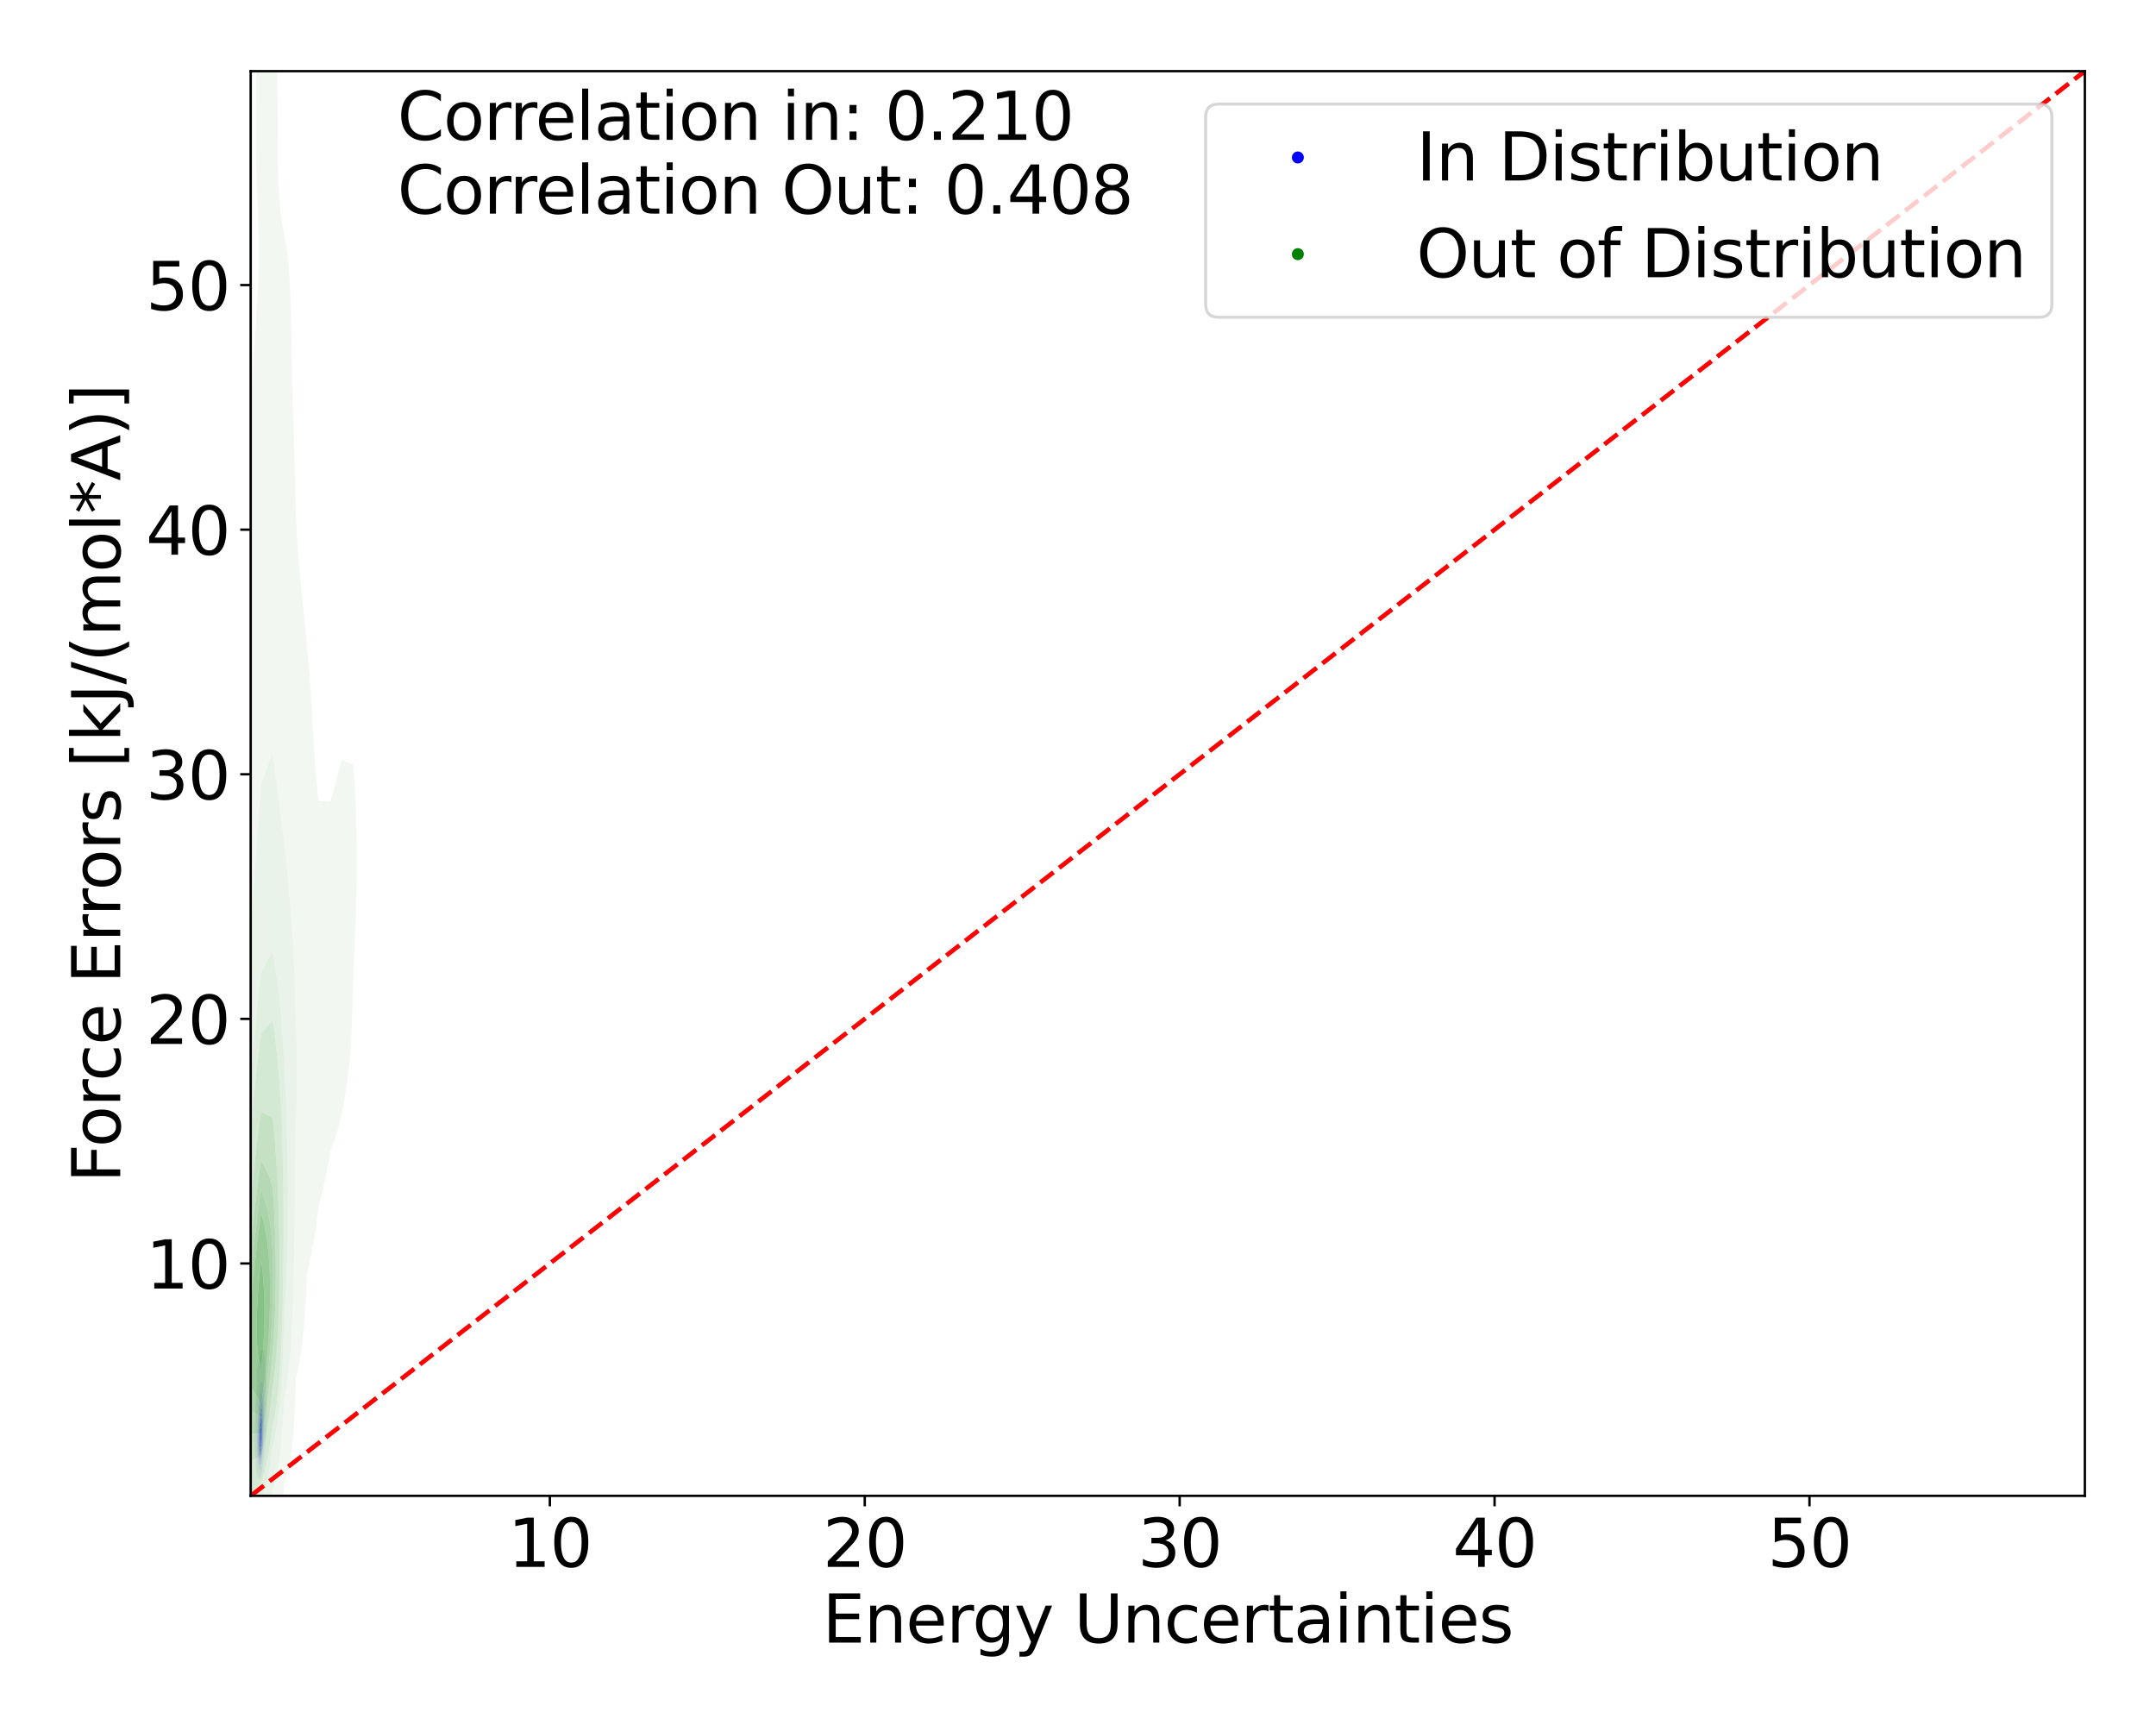 <?xml version="1.0" encoding="utf-8" standalone="no"?>
<!DOCTYPE svg PUBLIC "-//W3C//DTD SVG 1.1//EN"
  "http://www.w3.org/Graphics/SVG/1.1/DTD/svg11.dtd">
<svg xmlns:xlink="http://www.w3.org/1999/xlink" width="720pt" height="576pt" viewBox="0 0 720 576" xmlns="http://www.w3.org/2000/svg" version="1.1">
 <defs>
  <style type="text/css">*{stroke-linejoin: round; stroke-linecap: butt}</style>
 </defs>
 <g id="figure_1">
  <g id="patch_1">
   <path d="M 0 576 
L 720 576 
L 720 0 
L 0 0 
z
" style="fill: #ffffff"/>
  </g>
  <g id="axes_1">
   <g id="patch_2">
    <path d="M 83.72 499.48 
L 696.24 499.48 
L 696.24 23.76 
L 83.72 23.76 
z
" style="fill: #ffffff"/>
   </g>
   <g id="QuadContourSet_1">
    <path d="M 86.178 493.196 
L 86.33 493.525 
L 86.482 493.724 
L 86.634 493.829 
L 86.787 493.838 
L 86.939 493.712 
L 87.091 493.38 
L 87.202 492.905 
L 87.243 492.827 
L 87.395 492.36 
L 87.547 491.465 
L 87.604 491.058 
L 87.699 490.613 
L 87.851 489.643 
L 87.909 489.212 
L 88.004 488.593 
L 88.132 487.365 
L 88.156 487.132 
L 88.303 485.518 
L 88.308 485.465 
L 88.46 484.059 
L 88.509 483.672 
L 88.612 482.875 
L 88.756 481.825 
L 88.764 481.749 
L 88.916 480.217 
L 88.936 479.979 
L 89.018 478.132 
L 89.046 476.286 
L 89.058 474.439 
L 89.069 473.214 
L 89.076 472.592 
L 89.094 470.746 
L 89.088 468.899 
L 89.069 467.694 
L 89.062 467.053 
L 89.026 465.206 
L 88.955 463.359 
L 88.916 462.615 
L 88.857 461.513 
L 88.777 459.666 
L 88.764 459.105 
L 88.72 457.82 
L 88.655 455.973 
L 88.612 455.16 
L 88.533 454.127 
L 88.46 453.465 
L 88.308 452.286 
L 88.307 452.28 
L 88.156 451.275 
L 88.004 450.852 
L 87.851 450.879 
L 87.699 450.988 
L 87.547 450.99 
L 87.395 450.932 
L 87.243 451.049 
L 87.091 451.537 
L 86.945 452.28 
L 86.939 452.313 
L 86.787 452.89 
L 86.634 453.389 
L 86.482 454.104 
L 86.479 454.127 
L 86.33 454.945 
L 86.178 455.781 
L 86.126 455.973 
L 86.026 456.388 
L 85.874 457.352 
L 85.835 457.82 
L 85.777 459.666 
L 85.764 461.513 
L 85.722 462.889 
L 85.707 463.359 
L 85.573 465.206 
L 85.57 465.251 
L 85.44 467.053 
L 85.417 467.544 
L 85.357 468.899 
L 85.308 470.746 
L 85.265 471.998 
L 85.236 472.592 
L 85.113 474.43 
L 85.112 474.439 
L 84.994 476.286 
L 84.961 477.455 
L 84.943 478.132 
L 84.961 479.979 
L 84.961 479.979 
L 85.035 481.825 
L 85.113 483.439 
L 85.121 483.672 
L 85.184 485.518 
L 85.265 487.139 
L 85.274 487.365 
L 85.389 489.212 
L 85.417 489.555 
L 85.57 490.906 
L 85.596 491.058 
L 85.722 491.842 
L 85.874 492.446 
L 86.026 492.812 
L 86.079 492.905 
z
M 86.112 489.212 
L 86.026 488.654 
L 85.887 487.365 
L 85.874 487.187 
L 85.748 485.518 
L 85.722 484.736 
L 85.681 483.672 
L 85.66 481.825 
L 85.671 479.979 
L 85.716 478.132 
L 85.722 477.987 
L 85.77 476.286 
L 85.848 474.439 
L 85.874 473.875 
L 85.929 472.592 
L 86.026 470.915 
L 86.036 470.746 
L 86.158 468.899 
L 86.178 468.612 
L 86.283 467.053 
L 86.33 466.412 
L 86.433 465.206 
L 86.482 464.716 
L 86.634 463.561 
L 86.67 463.359 
L 86.787 462.654 
L 86.939 461.984 
L 87.091 461.513 
L 87.091 461.513 
L 87.243 461.144 
L 87.395 461.146 
L 87.516 461.513 
L 87.547 461.576 
L 87.699 462.003 
L 87.851 462.743 
L 87.932 463.359 
L 88.004 463.812 
L 88.156 464.927 
L 88.19 465.206 
L 88.308 466.548 
L 88.34 467.053 
L 88.418 468.899 
L 88.459 470.746 
L 88.46 470.931 
L 88.473 472.592 
L 88.46 473.825 
L 88.455 474.439 
L 88.418 476.286 
L 88.346 478.132 
L 88.308 478.771 
L 88.256 479.979 
L 88.156 481.49 
L 88.139 481.825 
L 88.005 483.672 
L 88.004 483.687 
L 87.854 485.518 
L 87.851 485.545 
L 87.699 487.118 
L 87.671 487.365 
L 87.547 488.443 
L 87.413 489.212 
L 87.395 489.345 
L 87.243 490.214 
L 87.091 490.654 
L 86.939 490.853 
L 86.787 490.895 
L 86.634 490.82 
L 86.482 490.63 
L 86.33 490.274 
L 86.178 489.623 
z
" clip-path="url(#p23b30d4156)" style="fill: #e9e9f3"/>
    <path d="M 86.178 489.623 
L 86.33 490.274 
L 86.482 490.63 
L 86.634 490.82 
L 86.787 490.895 
L 86.939 490.853 
L 87.091 490.654 
L 87.243 490.214 
L 87.395 489.345 
L 87.413 489.212 
L 87.547 488.443 
L 87.671 487.365 
L 87.699 487.118 
L 87.851 485.545 
L 87.854 485.518 
L 88.004 483.687 
L 88.005 483.672 
L 88.139 481.825 
L 88.156 481.49 
L 88.256 479.979 
L 88.308 478.771 
L 88.346 478.132 
L 88.418 476.286 
L 88.455 474.439 
L 88.46 473.825 
L 88.473 472.592 
L 88.46 470.931 
L 88.459 470.746 
L 88.418 468.899 
L 88.34 467.053 
L 88.308 466.548 
L 88.19 465.206 
L 88.156 464.927 
L 88.004 463.812 
L 87.932 463.359 
L 87.851 462.743 
L 87.699 462.003 
L 87.547 461.576 
L 87.516 461.513 
L 87.395 461.146 
L 87.243 461.144 
L 87.091 461.513 
L 87.091 461.513 
L 86.939 461.984 
L 86.787 462.654 
L 86.67 463.359 
L 86.634 463.561 
L 86.482 464.716 
L 86.433 465.206 
L 86.33 466.412 
L 86.283 467.053 
L 86.178 468.612 
L 86.158 468.899 
L 86.036 470.746 
L 86.026 470.915 
L 85.929 472.592 
L 85.874 473.875 
L 85.848 474.439 
L 85.77 476.286 
L 85.722 477.987 
L 85.716 478.132 
L 85.671 479.979 
L 85.66 481.825 
L 85.681 483.672 
L 85.722 484.736 
L 85.748 485.518 
L 85.874 487.187 
L 85.887 487.365 
L 86.026 488.654 
L 86.112 489.212 
z
M 86.719 489.212 
L 86.634 489.137 
L 86.482 488.838 
L 86.33 488.259 
L 86.199 487.365 
L 86.178 487.175 
L 86.039 485.518 
L 86.026 485.212 
L 85.951 483.672 
L 85.918 481.825 
L 85.921 479.979 
L 85.958 478.132 
L 86.026 476.458 
L 86.032 476.286 
L 86.126 474.439 
L 86.178 473.597 
L 86.242 472.592 
L 86.33 471.347 
L 86.374 470.746 
L 86.482 469.347 
L 86.524 468.899 
L 86.634 467.718 
L 86.729 467.053 
L 86.787 466.615 
L 86.939 465.879 
L 87.091 465.506 
L 87.243 465.374 
L 87.395 465.423 
L 87.547 465.637 
L 87.699 466.115 
L 87.851 467.053 
L 87.851 467.053 
L 88.004 468.394 
L 88.045 468.899 
L 88.143 470.746 
L 88.156 471.323 
L 88.184 472.592 
L 88.175 474.439 
L 88.156 475.222 
L 88.138 476.286 
L 88.091 478.132 
L 88.016 479.979 
L 88.004 480.199 
L 87.929 481.825 
L 87.851 482.947 
L 87.806 483.672 
L 87.699 484.972 
L 87.652 485.518 
L 87.547 486.558 
L 87.44 487.365 
L 87.395 487.716 
L 87.243 488.586 
L 87.091 489.045 
L 86.966 489.212 
L 86.939 489.269 
L 86.787 489.3 
z
" clip-path="url(#p23b30d4156)" style="fill: #d6d6f4"/>
    <path d="M 86.787 489.3 
L 86.939 489.269 
L 86.966 489.212 
L 87.091 489.045 
L 87.243 488.586 
L 87.395 487.716 
L 87.44 487.365 
L 87.547 486.558 
L 87.652 485.518 
L 87.699 484.972 
L 87.806 483.672 
L 87.851 482.947 
L 87.929 481.825 
L 88.004 480.199 
L 88.016 479.979 
L 88.091 478.132 
L 88.138 476.286 
L 88.156 475.222 
L 88.175 474.439 
L 88.184 472.592 
L 88.156 471.323 
L 88.143 470.746 
L 88.045 468.899 
L 88.004 468.394 
L 87.851 467.053 
L 87.851 467.053 
L 87.699 466.115 
L 87.547 465.637 
L 87.395 465.423 
L 87.243 465.374 
L 87.091 465.506 
L 86.939 465.879 
L 86.787 466.615 
L 86.729 467.053 
L 86.634 467.718 
L 86.524 468.899 
L 86.482 469.347 
L 86.374 470.746 
L 86.33 471.347 
L 86.242 472.592 
L 86.178 473.597 
L 86.126 474.439 
L 86.032 476.286 
L 86.026 476.458 
L 85.958 478.132 
L 85.921 479.979 
L 85.918 481.825 
L 85.951 483.672 
L 86.026 485.212 
L 86.039 485.518 
L 86.178 487.175 
L 86.199 487.365 
L 86.33 488.259 
L 86.482 488.838 
L 86.634 489.137 
L 86.719 489.212 
z
M 86.524 487.365 
L 86.482 487.215 
L 86.33 486.258 
L 86.256 485.518 
L 86.178 484.108 
L 86.155 483.672 
L 86.112 481.825 
L 86.115 479.979 
L 86.163 478.132 
L 86.178 477.788 
L 86.242 476.286 
L 86.33 474.841 
L 86.354 474.439 
L 86.482 472.634 
L 86.486 472.592 
L 86.634 470.861 
L 86.648 470.746 
L 86.787 469.563 
L 86.918 468.899 
L 86.939 468.78 
L 87.091 468.225 
L 87.243 467.98 
L 87.395 468.015 
L 87.547 468.371 
L 87.651 468.899 
L 87.699 469.166 
L 87.851 470.619 
L 87.861 470.746 
L 87.947 472.592 
L 87.965 474.439 
L 87.95 476.286 
L 87.916 478.132 
L 87.851 479.979 
L 87.851 479.979 
L 87.769 481.825 
L 87.699 482.85 
L 87.645 483.672 
L 87.547 484.81 
L 87.475 485.518 
L 87.395 486.225 
L 87.243 487.142 
L 87.181 487.365 
L 87.091 487.742 
L 86.939 488.018 
L 86.787 488.01 
L 86.634 487.754 
z
" clip-path="url(#p23b30d4156)" style="fill: #bdbdf5"/>
    <path d="M 86.634 487.754 
L 86.787 488.01 
L 86.939 488.018 
L 87.091 487.742 
L 87.181 487.365 
L 87.243 487.142 
L 87.395 486.225 
L 87.475 485.518 
L 87.547 484.81 
L 87.645 483.672 
L 87.699 482.85 
L 87.769 481.825 
L 87.851 479.979 
L 87.851 479.979 
L 87.916 478.132 
L 87.95 476.286 
L 87.965 474.439 
L 87.947 472.592 
L 87.861 470.746 
L 87.851 470.619 
L 87.699 469.166 
L 87.651 468.899 
L 87.547 468.371 
L 87.395 468.015 
L 87.243 467.98 
L 87.091 468.225 
L 86.939 468.78 
L 86.918 468.899 
L 86.787 469.563 
L 86.648 470.746 
L 86.634 470.861 
L 86.486 472.592 
L 86.482 472.634 
L 86.354 474.439 
L 86.33 474.841 
L 86.242 476.286 
L 86.178 477.788 
L 86.163 478.132 
L 86.115 479.979 
L 86.112 481.825 
L 86.155 483.672 
L 86.178 484.108 
L 86.256 485.518 
L 86.33 486.258 
L 86.482 487.215 
L 86.524 487.365 
z
M 86.441 485.518 
L 86.33 484.103 
L 86.304 483.672 
L 86.256 481.825 
L 86.262 479.979 
L 86.315 478.132 
L 86.33 477.808 
L 86.399 476.286 
L 86.482 474.966 
L 86.518 474.439 
L 86.634 472.978 
L 86.676 472.592 
L 86.787 471.596 
L 86.939 470.746 
L 86.939 470.746 
L 87.091 470.126 
L 87.243 469.839 
L 87.395 469.912 
L 87.547 470.461 
L 87.588 470.746 
L 87.699 471.83 
L 87.75 472.592 
L 87.804 474.439 
L 87.81 476.286 
L 87.79 478.132 
L 87.737 479.979 
L 87.699 480.736 
L 87.649 481.825 
L 87.547 483.292 
L 87.518 483.672 
L 87.395 484.949 
L 87.319 485.518 
L 87.243 486.046 
L 87.091 486.677 
L 86.939 486.932 
L 86.787 486.895 
L 86.634 486.571 
L 86.482 485.835 
z
" clip-path="url(#p23b30d4156)" style="fill: #a1a1f7"/>
    <path d="M 86.482 485.835 
L 86.634 486.571 
L 86.787 486.895 
L 86.939 486.932 
L 87.091 486.677 
L 87.243 486.046 
L 87.319 485.518 
L 87.395 484.949 
L 87.518 483.672 
L 87.547 483.292 
L 87.649 481.825 
L 87.699 480.736 
L 87.737 479.979 
L 87.79 478.132 
L 87.81 476.286 
L 87.804 474.439 
L 87.75 472.592 
L 87.699 471.83 
L 87.588 470.746 
L 87.547 470.461 
L 87.395 469.912 
L 87.243 469.839 
L 87.091 470.126 
L 86.939 470.746 
L 86.939 470.746 
L 86.787 471.596 
L 86.676 472.592 
L 86.634 472.978 
L 86.518 474.439 
L 86.482 474.966 
L 86.399 476.286 
L 86.33 477.808 
L 86.315 478.132 
L 86.262 479.979 
L 86.256 481.825 
L 86.304 483.672 
L 86.33 484.103 
L 86.441 485.518 
z
M 86.643 485.518 
L 86.634 485.485 
L 86.482 484.29 
L 86.433 483.672 
L 86.377 481.825 
L 86.384 479.979 
L 86.438 478.132 
L 86.482 477.231 
L 86.53 476.286 
L 86.634 474.782 
L 86.665 474.439 
L 86.787 473.25 
L 86.892 472.592 
L 86.939 472.293 
L 87.091 471.673 
L 87.243 471.398 
L 87.395 471.577 
L 87.547 472.478 
L 87.558 472.592 
L 87.661 474.439 
L 87.692 476.286 
L 87.684 478.132 
L 87.638 479.979 
L 87.547 481.825 
L 87.547 481.825 
L 87.407 483.672 
L 87.395 483.798 
L 87.243 485.021 
L 87.137 485.518 
L 87.091 485.73 
L 86.939 486.018 
L 86.787 485.942 
z
" clip-path="url(#p23b30d4156)" style="fill: #8686f8"/>
    <path d="M 86.787 485.942 
L 86.939 486.018 
L 87.091 485.73 
L 87.137 485.518 
L 87.243 485.021 
L 87.395 483.798 
L 87.407 483.672 
L 87.547 481.825 
L 87.547 481.825 
L 87.638 479.979 
L 87.684 478.132 
L 87.692 476.286 
L 87.661 474.439 
L 87.558 472.592 
L 87.547 472.478 
L 87.395 471.577 
L 87.243 471.398 
L 87.091 471.673 
L 86.939 472.293 
L 86.892 472.592 
L 86.787 473.25 
L 86.665 474.439 
L 86.634 474.782 
L 86.53 476.286 
L 86.482 477.231 
L 86.438 478.132 
L 86.384 479.979 
L 86.377 481.825 
L 86.433 483.672 
L 86.482 484.29 
L 86.634 485.485 
L 86.643 485.518 
z
M 86.563 483.672 
L 86.485 481.825 
L 86.492 479.979 
L 86.549 478.132 
L 86.634 476.537 
L 86.651 476.286 
L 86.787 474.732 
L 86.826 474.439 
L 86.939 473.666 
L 87.091 473.053 
L 87.243 472.828 
L 87.395 473.223 
L 87.516 474.439 
L 87.547 475.089 
L 87.583 476.286 
L 87.59 478.132 
L 87.547 479.979 
L 87.547 479.979 
L 87.455 481.825 
L 87.395 482.6 
L 87.291 483.672 
L 87.243 484.067 
L 87.091 484.837 
L 86.939 485.129 
L 86.787 484.986 
L 86.634 484.303 
z
" clip-path="url(#p23b30d4156)" style="fill: #6b6bfa"/>
    <path d="M 86.634 484.303 
L 86.787 484.986 
L 86.939 485.129 
L 87.091 484.837 
L 87.243 484.067 
L 87.291 483.672 
L 87.395 482.6 
L 87.455 481.825 
L 87.547 479.979 
L 87.547 479.979 
L 87.59 478.132 
L 87.583 476.286 
L 87.547 475.089 
L 87.516 474.439 
L 87.395 473.223 
L 87.243 472.828 
L 87.091 473.053 
L 86.939 473.666 
L 86.826 474.439 
L 86.787 474.732 
L 86.651 476.286 
L 86.634 476.537 
L 86.549 478.132 
L 86.492 479.979 
L 86.485 481.825 
L 86.563 483.672 
z
M 86.787 483.672 
L 86.787 483.672 
L 86.634 481.911 
L 86.63 481.825 
L 86.63 479.979 
L 86.634 479.829 
L 86.698 478.132 
L 86.787 476.793 
L 86.836 476.286 
L 86.939 475.48 
L 87.091 474.847 
L 87.243 474.801 
L 87.395 475.88 
L 87.418 476.286 
L 87.456 478.132 
L 87.424 479.979 
L 87.395 480.557 
L 87.32 481.825 
L 87.243 482.627 
L 87.091 483.641 
L 87.078 483.672 
L 86.939 483.933 
z
" clip-path="url(#p23b30d4156)" style="fill: #4d4dfb"/>
    <path d="M 86.939 483.933 
L 87.078 483.672 
L 87.091 483.641 
L 87.243 482.627 
L 87.32 481.825 
L 87.395 480.557 
L 87.424 479.979 
L 87.456 478.132 
L 87.418 476.286 
L 87.395 475.88 
L 87.243 474.801 
L 87.091 474.847 
L 86.939 475.48 
L 86.836 476.286 
L 86.787 476.793 
L 86.698 478.132 
L 86.634 479.829 
L 86.63 479.979 
L 86.63 481.825 
L 86.634 481.911 
L 86.787 483.672 
L 86.787 483.672 
z
M 86.787 481.825 
L 86.787 481.825 
L 86.765 479.979 
L 86.787 479.39 
L 86.854 478.132 
L 86.939 477.263 
L 87.091 476.555 
L 87.243 476.966 
L 87.31 478.132 
L 87.296 479.979 
L 87.243 480.896 
L 87.163 481.825 
L 87.091 482.303 
L 86.939 482.555 
z
" clip-path="url(#p23b30d4156)" style="fill: #2c2cfd"/>
    <path d="M 86.939 482.555 
L 87.091 482.303 
L 87.163 481.825 
L 87.243 480.896 
L 87.296 479.979 
L 87.31 478.132 
L 87.243 476.966 
L 87.091 476.555 
L 86.939 477.263 
L 86.854 478.132 
L 86.787 479.39 
L 86.765 479.979 
L 86.787 481.825 
L 86.787 481.825 
z
" clip-path="url(#p23b30d4156)" style="fill: #0e0efe"/>
   </g>
   <g id="QuadContourSet_2">
    <path d="M 83.349 538.93 
L 83.795 538.186 
L 86.882 532.801 
L 87.194 532.243 
L 89.2 527.416 
L 90.473 522.031 
L 91.038 518.366 
L 91.667 516.645 
L 93.262 511.26 
L 94.116 505.875 
L 94.601 500.49 
L 94.883 495.49 
L 95.003 495.105 
L 96.531 489.719 
L 97.414 484.334 
L 97.948 478.949 
L 98.288 473.564 
L 98.515 468.179 
L 98.676 462.793 
L 98.727 460.826 
L 99.526 457.408 
L 100.485 452.023 
L 101.158 446.638 
L 101.649 441.253 
L 102.024 435.868 
L 102.322 430.482 
L 102.572 425.097 
L 102.572 425.092 
L 103.796 419.712 
L 104.796 414.327 
L 105.625 408.942 
L 106.324 403.556 
L 106.417 402.804 
L 107.623 398.171 
L 108.831 392.786 
L 109.82 387.401 
L 110.261 384.605 
L 111.279 382.016 
L 113.043 376.63 
L 114.106 371.955 
L 114.245 371.245 
L 115.214 365.86 
L 116.04 360.475 
L 116.681 355.09 
L 117.138 349.704 
L 117.444 344.319 
L 117.653 338.934 
L 117.811 333.549 
L 117.95 328.164 
L 117.95 328.164 
L 118.156 322.779 
L 118.368 317.393 
L 118.577 312.008 
L 118.772 306.623 
L 118.941 301.238 
L 119.069 295.853 
L 119.138 290.467 
L 119.14 285.082 
L 119.078 279.697 
L 118.965 274.312 
L 118.802 268.927 
L 118.57 263.541 
L 118.222 258.156 
L 117.95 255.432 
L 114.106 253.684 
L 112.92 258.156 
L 111.547 263.541 
L 110.261 267.67 
L 106.417 267.537 
L 105.948 263.541 
L 105.438 258.156 
L 105.029 252.771 
L 104.695 247.386 
L 104.4 242.001 
L 104.109 236.615 
L 103.79 231.23 
L 103.412 225.845 
L 102.942 220.46 
L 102.572 216.986 
L 102.432 215.075 
L 101.967 209.69 
L 101.423 204.304 
L 100.845 198.919 
L 100.292 193.534 
L 99.811 188.149 
L 99.418 182.764 
L 99.105 177.378 
L 98.852 171.993 
L 98.727 168.93 
L 98.68 166.608 
L 98.563 161.223 
L 98.429 155.838 
L 98.273 150.452 
L 98.098 145.067 
L 97.915 139.682 
L 97.742 134.297 
L 97.596 128.912 
L 97.483 123.526 
L 97.397 118.141 
L 97.322 112.756 
L 97.233 107.371 
L 97.104 101.986 
L 96.902 96.601 
L 96.585 91.215 
L 96.089 85.83 
L 95.319 80.445 
L 94.883 78.17 
L 94.291 75.06 
L 93.519 69.675 
L 93.085 64.289 
L 92.886 58.904 
L 92.809 53.519 
L 92.782 48.134 
L 92.762 42.749 
L 92.726 37.363 
L 92.665 31.978 
L 92.576 26.593 
L 92.466 21.208 
L 92.348 15.823 
L 92.233 10.438 
L 92.126 5.052 
L 92.019 -0.333 
L 91.888 -5.718 
L 91.703 -11.103 
L 91.42 -16.488 
L 91.038 -21.288 
L 87.194 -18.394 
L 86.986 -16.488 
L 86.518 -11.103 
L 86.176 -5.718 
L 85.938 -0.333 
L 85.785 5.052 
L 85.695 10.438 
L 85.647 15.823 
L 85.615 21.208 
L 85.585 26.593 
L 85.55 31.978 
L 85.517 37.363 
L 85.5 42.749 
L 85.513 48.134 
L 85.572 53.519 
L 85.686 58.904 
L 85.853 64.289 
L 86.057 69.675 
L 86.259 75.06 
L 86.404 80.445 
L 86.44 85.83 
L 86.343 91.215 
L 86.123 96.601 
L 85.817 101.986 
L 85.467 107.371 
L 85.105 112.756 
L 84.755 118.141 
L 84.429 123.526 
L 84.133 128.912 
L 83.873 134.297 
L 83.653 139.682 
L 83.478 145.067 
L 83.353 150.452 
L 83.349 150.699 
L 83.244 155.838 
L 83.197 161.223 
L 83.191 166.608 
L 83.198 171.993 
L 83.192 177.378 
L 83.152 182.764 
L 83.069 188.149 
L 82.941 193.534 
L 82.776 198.919 
L 82.578 204.304 
L 82.351 209.69 
L 82.1 215.075 
L 81.831 220.46 
L 81.554 225.845 
L 81.282 231.23 
L 81.029 236.615 
L 80.802 242.001 
L 80.604 247.386 
L 80.435 252.771 
L 80.291 258.156 
L 80.167 263.541 
L 80.059 268.927 
L 79.962 274.312 
L 79.872 279.697 
L 79.787 285.082 
L 79.705 290.467 
L 79.625 295.853 
L 79.548 301.238 
L 79.505 304.218 
L 79.339 306.623 
L 78.965 312.008 
L 78.611 317.393 
L 78.281 322.779 
L 77.974 328.164 
L 77.691 333.549 
L 77.431 338.934 
L 77.192 344.319 
L 76.975 349.704 
L 76.778 355.09 
L 76.601 360.475 
L 76.442 365.86 
L 76.3 371.245 
L 76.174 376.63 
L 76.062 382.016 
L 75.962 387.401 
L 75.873 392.786 
L 75.793 398.171 
L 75.722 403.556 
L 75.66 408.809 
L 75.644 408.942 
L 74.985 414.327 
L 74.432 419.712 
L 73.975 425.097 
L 73.605 430.482 
L 73.309 435.868 
L 73.077 441.253 
L 72.898 446.638 
L 72.762 452.023 
L 72.663 457.408 
L 72.595 462.793 
L 72.555 468.179 
L 72.543 473.564 
L 72.559 478.949 
L 72.609 484.334 
L 72.7 489.719 
L 72.846 495.105 
L 73.069 500.49 
L 73.407 505.875 
L 73.92 511.26 
L 74.713 516.645 
L 75.66 521.02 
L 75.748 522.031 
L 76.398 527.416 
L 77.653 532.801 
L 79.505 537.326 
L 81.754 538.186 
z
M 81.713 516.645 
L 79.505 512.019 
L 79.301 511.26 
L 78.082 505.875 
L 77.323 500.49 
L 76.841 495.105 
L 76.534 489.719 
L 76.339 484.334 
L 76.219 478.949 
L 76.153 473.564 
L 76.126 468.179 
L 76.13 462.793 
L 76.162 457.408 
L 76.219 452.023 
L 76.303 446.638 
L 76.414 441.253 
L 76.557 435.868 
L 76.736 430.482 
L 76.958 425.097 
L 77.228 419.712 
L 77.552 414.327 
L 77.937 408.942 
L 78.388 403.556 
L 78.909 398.171 
L 79.505 392.786 
L 79.505 392.786 
L 79.65 387.401 
L 79.808 382.016 
L 79.983 376.63 
L 80.176 371.245 
L 80.391 365.86 
L 80.63 360.475 
L 80.894 355.09 
L 81.186 349.704 
L 81.507 344.319 
L 81.857 338.934 
L 82.237 333.549 
L 82.648 328.164 
L 83.093 322.779 
L 83.349 319.767 
L 83.473 317.393 
L 83.755 312.008 
L 84.056 306.623 
L 84.376 301.238 
L 84.715 295.853 
L 85.073 290.467 
L 85.449 285.082 
L 85.838 279.697 
L 86.237 274.312 
L 86.645 268.927 
L 87.065 263.541 
L 87.194 261.908 
L 88.498 258.156 
L 90.536 252.771 
L 91.038 251.479 
L 91.208 252.771 
L 91.913 258.156 
L 92.614 263.541 
L 93.318 268.927 
L 94.012 274.312 
L 94.674 279.697 
L 94.883 281.437 
L 95.304 285.082 
L 95.88 290.467 
L 96.398 295.853 
L 96.864 301.238 
L 97.28 306.623 
L 97.647 312.008 
L 97.962 317.393 
L 98.226 322.779 
L 98.439 328.164 
L 98.604 333.549 
L 98.724 338.934 
L 98.727 339.137 
L 98.96 344.319 
L 99.115 349.704 
L 99.188 355.09 
L 99.185 360.475 
L 99.113 365.86 
L 98.983 371.245 
L 98.803 376.63 
L 98.727 378.461 
L 98.692 382.016 
L 98.634 387.401 
L 98.575 392.786 
L 98.513 398.171 
L 98.448 403.556 
L 98.378 408.942 
L 98.3 414.327 
L 98.209 419.712 
L 98.102 425.097 
L 97.972 430.482 
L 97.81 435.868 
L 97.602 441.253 
L 97.331 446.638 
L 96.966 452.023 
L 96.461 457.408 
L 95.743 462.793 
L 94.883 467.387 
L 94.848 468.179 
L 94.589 473.564 
L 94.235 478.949 
L 93.727 484.334 
L 92.958 489.719 
L 91.736 495.105 
L 91.038 497.511 
L 90.591 500.49 
L 89.56 505.875 
L 87.929 511.26 
L 87.194 513.255 
L 84.897 516.645 
L 83.349 519.004 
z
" clip-path="url(#p23b30d4156)" style="fill: #e6f1e6; fill-opacity: 0.5"/>
    <path d="M 83.349 519.004 
L 84.897 516.645 
L 87.194 513.255 
L 87.929 511.26 
L 89.56 505.875 
L 90.591 500.49 
L 91.038 497.511 
L 91.736 495.105 
L 92.958 489.719 
L 93.727 484.334 
L 94.235 478.949 
L 94.589 473.564 
L 94.848 468.179 
L 94.883 467.387 
L 95.743 462.793 
L 96.461 457.408 
L 96.966 452.023 
L 97.331 446.638 
L 97.602 441.253 
L 97.81 435.868 
L 97.972 430.482 
L 98.102 425.097 
L 98.209 419.712 
L 98.3 414.327 
L 98.378 408.942 
L 98.448 403.556 
L 98.513 398.171 
L 98.575 392.786 
L 98.634 387.401 
L 98.692 382.016 
L 98.727 378.461 
L 98.803 376.63 
L 98.983 371.245 
L 99.113 365.86 
L 99.185 360.475 
L 99.188 355.09 
L 99.115 349.704 
L 98.96 344.319 
L 98.727 339.137 
L 98.724 338.934 
L 98.604 333.549 
L 98.439 328.164 
L 98.226 322.779 
L 97.962 317.393 
L 97.647 312.008 
L 97.28 306.623 
L 96.864 301.238 
L 96.398 295.853 
L 95.88 290.467 
L 95.304 285.082 
L 94.883 281.437 
L 94.674 279.697 
L 94.012 274.312 
L 93.318 268.927 
L 92.614 263.541 
L 91.913 258.156 
L 91.208 252.771 
L 91.038 251.479 
L 90.536 252.771 
L 88.498 258.156 
L 87.194 261.908 
L 87.065 263.541 
L 86.645 268.927 
L 86.237 274.312 
L 85.838 279.697 
L 85.449 285.082 
L 85.073 290.467 
L 84.715 295.853 
L 84.376 301.238 
L 84.056 306.623 
L 83.755 312.008 
L 83.473 317.393 
L 83.349 319.767 
L 83.093 322.779 
L 82.648 328.164 
L 82.237 333.549 
L 81.857 338.934 
L 81.507 344.319 
L 81.186 349.704 
L 80.894 355.09 
L 80.63 360.475 
L 80.391 365.86 
L 80.176 371.245 
L 79.983 376.63 
L 79.808 382.016 
L 79.65 387.401 
L 79.505 392.786 
L 79.505 392.786 
L 78.909 398.171 
L 78.388 403.556 
L 77.937 408.942 
L 77.552 414.327 
L 77.228 419.712 
L 76.958 425.097 
L 76.736 430.482 
L 76.557 435.868 
L 76.414 441.253 
L 76.303 446.638 
L 76.219 452.023 
L 76.162 457.408 
L 76.13 462.793 
L 76.126 468.179 
L 76.153 473.564 
L 76.219 478.949 
L 76.339 484.334 
L 76.534 489.719 
L 76.841 495.105 
L 77.323 500.49 
L 78.082 505.875 
L 79.301 511.26 
L 79.505 512.019 
L 81.713 516.645 
z
M 81.262 500.49 
L 80.058 495.105 
L 79.505 490.803 
L 79.344 489.719 
L 78.722 484.334 
L 78.315 478.949 
L 78.062 473.564 
L 77.923 468.179 
L 77.876 462.793 
L 77.909 457.408 
L 78.016 452.023 
L 78.199 446.638 
L 78.462 441.253 
L 78.816 435.868 
L 79.275 430.482 
L 79.505 428.167 
L 79.599 425.097 
L 79.779 419.712 
L 79.983 414.327 
L 80.212 408.942 
L 80.47 403.556 
L 80.76 398.171 
L 81.086 392.786 
L 81.451 387.401 
L 81.858 382.016 
L 82.313 376.63 
L 82.822 371.245 
L 83.349 366.219 
L 83.376 365.86 
L 83.766 360.475 
L 84.185 355.09 
L 84.635 349.704 
L 85.121 344.319 
L 85.644 338.934 
L 86.204 333.549 
L 86.803 328.164 
L 87.194 324.748 
L 88.289 322.779 
L 91.038 317.393 
L 91.895 322.779 
L 92.645 328.164 
L 93.289 333.549 
L 93.827 338.934 
L 94.263 344.319 
L 94.608 349.704 
L 94.873 355.09 
L 94.883 355.337 
L 95.175 360.475 
L 95.426 365.86 
L 95.628 371.245 
L 95.789 376.63 
L 95.915 382.016 
L 96.012 387.401 
L 96.08 392.786 
L 96.121 398.171 
L 96.132 403.556 
L 96.109 408.942 
L 96.048 414.327 
L 95.938 419.712 
L 95.77 425.097 
L 95.526 430.482 
L 95.183 435.868 
L 94.883 439.384 
L 94.837 441.253 
L 94.678 446.638 
L 94.483 452.023 
L 94.236 457.408 
L 93.916 462.793 
L 93.485 468.179 
L 92.886 473.564 
L 92.022 478.949 
L 91.038 483.311 
L 90.897 484.334 
L 90.087 489.719 
L 88.971 495.105 
L 87.328 500.49 
L 87.194 500.894 
L 83.349 505.639 
z
" clip-path="url(#p23b30d4156)" style="fill: #d6e9d6; fill-opacity: 0.5"/>
    <path d="M 83.349 505.639 
L 87.194 500.894 
L 87.328 500.49 
L 88.971 495.105 
L 90.087 489.719 
L 90.897 484.334 
L 91.038 483.311 
L 92.022 478.949 
L 92.886 473.564 
L 93.485 468.179 
L 93.916 462.793 
L 94.236 457.408 
L 94.483 452.023 
L 94.678 446.638 
L 94.837 441.253 
L 94.883 439.384 
L 95.183 435.868 
L 95.526 430.482 
L 95.77 425.097 
L 95.938 419.712 
L 96.048 414.327 
L 96.109 408.942 
L 96.132 403.556 
L 96.121 398.171 
L 96.08 392.786 
L 96.012 387.401 
L 95.915 382.016 
L 95.789 376.63 
L 95.628 371.245 
L 95.426 365.86 
L 95.175 360.475 
L 94.883 355.337 
L 94.873 355.09 
L 94.608 349.704 
L 94.263 344.319 
L 93.827 338.934 
L 93.289 333.549 
L 92.645 328.164 
L 91.895 322.779 
L 91.038 317.393 
L 88.289 322.779 
L 87.194 324.748 
L 86.803 328.164 
L 86.204 333.549 
L 85.644 338.934 
L 85.121 344.319 
L 84.635 349.704 
L 84.185 355.09 
L 83.766 360.475 
L 83.376 365.86 
L 83.349 366.219 
L 82.822 371.245 
L 82.313 376.63 
L 81.858 382.016 
L 81.451 387.401 
L 81.086 392.786 
L 80.76 398.171 
L 80.47 403.556 
L 80.212 408.942 
L 79.983 414.327 
L 79.779 419.712 
L 79.599 425.097 
L 79.505 428.167 
L 79.275 430.482 
L 78.816 435.868 
L 78.462 441.253 
L 78.199 446.638 
L 78.016 452.023 
L 77.909 457.408 
L 77.876 462.793 
L 77.923 468.179 
L 78.062 473.564 
L 78.315 478.949 
L 78.722 484.334 
L 79.344 489.719 
L 79.505 490.803 
L 80.058 495.105 
L 81.262 500.49 
z
M 81.925 495.105 
L 80.773 489.719 
L 80.107 484.334 
L 79.723 478.949 
L 79.513 473.564 
L 79.505 473.184 
L 79.297 468.179 
L 79.211 462.793 
L 79.244 457.408 
L 79.39 452.023 
L 79.505 449.556 
L 79.554 446.638 
L 79.673 441.253 
L 79.819 435.868 
L 79.994 430.482 
L 80.199 425.097 
L 80.439 419.712 
L 80.717 414.327 
L 81.038 408.942 
L 81.405 403.556 
L 81.822 398.171 
L 82.295 392.786 
L 82.827 387.401 
L 83.349 382.622 
L 83.401 382.016 
L 83.843 376.63 
L 84.313 371.245 
L 84.816 365.86 
L 85.36 360.475 
L 85.951 355.09 
L 86.595 349.704 
L 87.194 345.029 
L 87.927 344.319 
L 91.038 340.658 
L 91.569 344.319 
L 92.249 349.704 
L 92.807 355.09 
L 93.258 360.475 
L 93.621 365.86 
L 93.909 371.245 
L 94.136 376.63 
L 94.313 382.016 
L 94.45 387.401 
L 94.551 392.786 
L 94.622 398.171 
L 94.666 403.556 
L 94.684 408.942 
L 94.678 414.327 
L 94.647 419.712 
L 94.592 425.097 
L 94.511 430.482 
L 94.4 435.868 
L 94.253 441.253 
L 94.063 446.638 
L 93.815 452.023 
L 93.489 457.408 
L 93.049 462.793 
L 92.444 468.179 
L 91.585 473.564 
L 91.038 476.261 
L 90.685 478.949 
L 89.863 484.334 
L 88.761 489.719 
L 87.194 495.105 
L 87.194 495.105 
L 83.349 499.29 
z
" clip-path="url(#p23b30d4156)" style="fill: #c4e0c4; fill-opacity: 0.5"/>
    <path d="M 83.349 499.29 
L 87.194 495.105 
L 87.194 495.105 
L 88.761 489.719 
L 89.863 484.334 
L 90.685 478.949 
L 91.038 476.261 
L 91.585 473.564 
L 92.444 468.179 
L 93.049 462.793 
L 93.489 457.408 
L 93.815 452.023 
L 94.063 446.638 
L 94.253 441.253 
L 94.4 435.868 
L 94.511 430.482 
L 94.592 425.097 
L 94.647 419.712 
L 94.678 414.327 
L 94.684 408.942 
L 94.666 403.556 
L 94.622 398.171 
L 94.551 392.786 
L 94.45 387.401 
L 94.313 382.016 
L 94.136 376.63 
L 93.909 371.245 
L 93.621 365.86 
L 93.258 360.475 
L 92.807 355.09 
L 92.249 349.704 
L 91.569 344.319 
L 91.038 340.658 
L 87.927 344.319 
L 87.194 345.029 
L 86.595 349.704 
L 85.951 355.09 
L 85.36 360.475 
L 84.816 365.86 
L 84.313 371.245 
L 83.843 376.63 
L 83.401 382.016 
L 83.349 382.622 
L 82.827 387.401 
L 82.295 392.786 
L 81.822 398.171 
L 81.405 403.556 
L 81.038 408.942 
L 80.717 414.327 
L 80.439 419.712 
L 80.199 425.097 
L 79.994 430.482 
L 79.819 435.868 
L 79.673 441.253 
L 79.554 446.638 
L 79.505 449.556 
L 79.39 452.023 
L 79.244 457.408 
L 79.211 462.793 
L 79.297 468.179 
L 79.505 473.184 
L 79.513 473.564 
L 79.723 478.949 
L 80.107 484.334 
L 80.773 489.719 
L 81.925 495.105 
z
M 82.44 484.334 
L 81.599 478.949 
L 81.084 473.564 
L 80.779 468.179 
L 80.615 462.793 
L 80.553 457.408 
L 80.569 452.023 
L 80.648 446.638 
L 80.784 441.253 
L 80.974 435.868 
L 81.221 430.482 
L 81.527 425.097 
L 81.898 419.712 
L 82.341 414.327 
L 82.863 408.942 
L 83.349 404.527 
L 83.45 403.556 
L 83.991 398.171 
L 84.553 392.786 
L 85.145 387.401 
L 85.777 382.016 
L 86.456 376.63 
L 87.194 371.245 
L 91.038 373.31 
L 91.38 376.63 
L 91.862 382.016 
L 92.258 387.401 
L 92.58 392.786 
L 92.837 398.171 
L 93.036 403.556 
L 93.181 408.942 
L 93.275 414.327 
L 93.319 419.712 
L 93.314 425.097 
L 93.257 430.482 
L 93.143 435.868 
L 92.964 441.253 
L 92.704 446.638 
L 92.34 452.023 
L 91.836 457.408 
L 91.133 462.793 
L 91.038 463.4 
L 90.493 468.179 
L 89.756 473.564 
L 88.822 478.949 
L 87.576 484.334 
L 87.194 485.758 
L 83.349 488.221 
z
" clip-path="url(#p23b30d4156)" style="fill: #abd4ab; fill-opacity: 0.5"/>
    <path d="M 83.349 488.221 
L 87.194 485.758 
L 87.576 484.334 
L 88.822 478.949 
L 89.756 473.564 
L 90.493 468.179 
L 91.038 463.4 
L 91.133 462.793 
L 91.836 457.408 
L 92.34 452.023 
L 92.704 446.638 
L 92.964 441.253 
L 93.143 435.868 
L 93.257 430.482 
L 93.314 425.097 
L 93.319 419.712 
L 93.275 414.327 
L 93.181 408.942 
L 93.036 403.556 
L 92.837 398.171 
L 92.58 392.786 
L 92.258 387.401 
L 91.862 382.016 
L 91.38 376.63 
L 91.038 373.31 
L 87.194 371.245 
L 86.456 376.63 
L 85.777 382.016 
L 85.145 387.401 
L 84.553 392.786 
L 83.991 398.171 
L 83.45 403.556 
L 83.349 404.527 
L 82.863 408.942 
L 82.341 414.327 
L 81.898 419.712 
L 81.527 425.097 
L 81.221 430.482 
L 80.974 435.868 
L 80.784 441.253 
L 80.648 446.638 
L 80.569 452.023 
L 80.553 457.408 
L 80.615 462.793 
L 80.779 468.179 
L 81.084 473.564 
L 81.599 478.949 
L 82.44 484.334 
z
M 82.568 473.564 
L 82.07 468.179 
L 81.78 462.793 
L 81.64 457.408 
L 81.613 452.023 
L 81.681 446.638 
L 81.833 441.253 
L 82.066 435.868 
L 82.38 430.482 
L 82.781 425.097 
L 83.276 419.712 
L 83.349 418.993 
L 83.851 414.327 
L 84.445 408.942 
L 85.067 403.556 
L 85.726 398.171 
L 86.432 392.786 
L 87.194 387.401 
L 89.891 392.786 
L 91.038 396.673 
L 91.15 398.171 
L 91.496 403.556 
L 91.76 408.942 
L 91.949 414.327 
L 92.064 419.712 
L 92.106 425.097 
L 92.073 430.482 
L 91.956 435.868 
L 91.746 441.253 
L 91.419 446.638 
L 91.038 451.04 
L 90.963 452.023 
L 90.471 457.408 
L 89.887 462.793 
L 89.17 468.179 
L 88.261 473.564 
L 87.194 478.438 
L 83.349 478.823 
z
" clip-path="url(#p23b30d4156)" style="fill: #8ac48a; fill-opacity: 0.5"/>
    <path d="M 83.349 478.823 
L 87.194 478.438 
L 88.261 473.564 
L 89.17 468.179 
L 89.887 462.793 
L 90.471 457.408 
L 90.963 452.023 
L 91.038 451.04 
L 91.419 446.638 
L 91.746 441.253 
L 91.956 435.868 
L 92.073 430.482 
L 92.106 425.097 
L 92.064 419.712 
L 91.949 414.327 
L 91.76 408.942 
L 91.496 403.556 
L 91.15 398.171 
L 91.038 396.673 
L 89.891 392.786 
L 87.194 387.401 
L 86.432 392.786 
L 85.726 398.171 
L 85.067 403.556 
L 84.445 408.942 
L 83.851 414.327 
L 83.349 418.993 
L 83.276 419.712 
L 82.781 425.097 
L 82.38 430.482 
L 82.066 435.868 
L 81.833 441.253 
L 81.681 446.638 
L 81.613 452.023 
L 81.64 457.408 
L 81.78 462.793 
L 82.07 468.179 
L 82.568 473.564 
z
M 83.07 468.179 
L 82.682 462.793 
L 82.48 457.408 
L 82.421 452.023 
L 82.481 446.638 
L 82.645 441.253 
L 82.91 435.868 
L 83.277 430.482 
L 83.349 429.601 
L 83.806 425.097 
L 84.378 419.712 
L 84.982 414.327 
L 85.626 408.942 
L 86.318 403.556 
L 87.068 398.171 
L 87.194 397.287 
L 87.55 398.171 
L 89.238 403.556 
L 90.25 408.942 
L 90.83 414.327 
L 91.038 417.892 
L 91.094 419.712 
L 91.172 425.097 
L 91.156 430.482 
L 91.038 435.868 
L 91.038 435.868 
L 90.801 441.253 
L 90.482 446.638 
L 90.078 452.023 
L 89.575 457.408 
L 88.946 462.793 
L 88.147 468.179 
L 87.194 473.15 
L 83.349 470.69 
z
" clip-path="url(#p23b30d4156)" style="fill: #6db56d; fill-opacity: 0.5"/>
    <path d="M 83.349 470.69 
L 87.194 473.15 
L 88.147 468.179 
L 88.946 462.793 
L 89.575 457.408 
L 90.078 452.023 
L 90.482 446.638 
L 90.801 441.253 
L 91.038 435.868 
L 91.038 435.868 
L 91.156 430.482 
L 91.172 425.097 
L 91.094 419.712 
L 91.038 417.892 
L 90.83 414.327 
L 90.25 408.942 
L 89.238 403.556 
L 87.55 398.171 
L 87.194 397.287 
L 87.068 398.171 
L 86.318 403.556 
L 85.626 408.942 
L 84.982 414.327 
L 84.378 419.712 
L 83.806 425.097 
L 83.349 429.601 
L 83.277 430.482 
L 82.91 435.868 
L 82.645 441.253 
L 82.481 446.638 
L 82.421 452.023 
L 82.48 457.408 
L 82.682 462.793 
L 83.07 468.179 
z
M 86.812 468.179 
L 83.782 462.793 
L 83.349 460.474 
L 83.209 457.408 
L 83.122 452.023 
L 83.174 446.638 
L 83.349 441.253 
L 83.349 441.253 
L 83.763 435.868 
L 84.237 430.482 
L 84.762 425.097 
L 85.336 419.712 
L 85.963 414.327 
L 86.65 408.942 
L 87.194 404.991 
L 88.254 408.942 
L 89.217 414.327 
L 89.789 419.712 
L 90.089 425.097 
L 90.193 430.482 
L 90.147 435.868 
L 89.979 441.253 
L 89.7 446.638 
L 89.311 452.023 
L 88.798 457.408 
L 88.131 462.793 
L 87.26 468.179 
L 87.194 468.524 
z
" clip-path="url(#p23b30d4156)" style="fill: #55a955; fill-opacity: 0.5"/>
    <path d="M 87.194 468.524 
L 87.26 468.179 
L 88.131 462.793 
L 88.798 457.408 
L 89.311 452.023 
L 89.7 446.638 
L 89.979 441.253 
L 90.147 435.868 
L 90.193 430.482 
L 90.089 425.097 
L 89.789 419.712 
L 89.217 414.327 
L 88.254 408.942 
L 87.194 404.991 
L 86.65 408.942 
L 85.963 414.327 
L 85.336 419.712 
L 84.762 425.097 
L 84.237 430.482 
L 83.763 435.868 
L 83.349 441.253 
L 83.349 441.253 
L 83.174 446.638 
L 83.122 452.023 
L 83.209 457.408 
L 83.349 460.474 
L 83.782 462.793 
L 86.812 468.179 
z
M 86.094 452.023 
L 85.708 446.638 
L 85.694 441.253 
L 85.901 435.868 
L 86.26 430.482 
L 86.735 425.097 
L 87.194 420.822 
L 87.74 425.097 
L 88.141 430.482 
L 88.306 435.868 
L 88.28 441.253 
L 88.086 446.638 
L 87.728 452.023 
L 87.194 457.408 
z
" clip-path="url(#p23b30d4156)" style="fill: #349934; fill-opacity: 0.5"/>
    <path d="M 87.194 457.408 
L 87.728 452.023 
L 88.086 446.638 
L 88.28 441.253 
L 88.306 435.868 
L 88.141 430.482 
L 87.74 425.097 
L 87.194 420.822 
L 86.735 425.097 
L 86.26 430.482 
L 85.901 435.868 
L 85.694 441.253 
L 85.708 446.638 
L 86.094 452.023 
z
" clip-path="url(#p23b30d4156)" style="fill: #0e870e; fill-opacity: 0.5"/>
   </g>
   <g id="matplotlib.axis_1">
    <g id="xtick_1">
     <g id="line2d_1">
      <defs>
       <path id="m6001a93ef0" d="M 0 0 
L 0 3.5 
" style="stroke: #000000; stroke-width: 0.8"/>
      </defs>
      <g>
       <use xlink:href="#m6001a93ef0" x="183.623" y="499.48" style="stroke: #000000; stroke-width: 0.8"/>
      </g>
     </g>
     <g id="text_1">
      <!-- 10 -->
      <g transform="translate(169.625 523.197) scale(0.22 -0.22)">
       <defs>
        <path id="DejaVuSans-31" d="M 794 531 
L 1825 531 
L 1825 4091 
L 703 3866 
L 703 4441 
L 1819 4666 
L 2450 4666 
L 2450 531 
L 3481 531 
L 3481 0 
L 794 0 
L 794 531 
z
" transform="scale(0.016)"/>
        <path id="DejaVuSans-30" d="M 2034 4250 
Q 1547 4250 1301 3770 
Q 1056 3291 1056 2328 
Q 1056 1369 1301 889 
Q 1547 409 2034 409 
Q 2525 409 2770 889 
Q 3016 1369 3016 2328 
Q 3016 3291 2770 3770 
Q 2525 4250 2034 4250 
z
M 2034 4750 
Q 2819 4750 3233 4129 
Q 3647 3509 3647 2328 
Q 3647 1150 3233 529 
Q 2819 -91 2034 -91 
Q 1250 -91 836 529 
Q 422 1150 422 2328 
Q 422 3509 836 4129 
Q 1250 4750 2034 4750 
z
" transform="scale(0.016)"/>
       </defs>
       <use xlink:href="#DejaVuSans-31"/>
       <use xlink:href="#DejaVuSans-30" x="63.623"/>
      </g>
     </g>
    </g>
    <g id="xtick_2">
     <g id="line2d_2">
      <g>
       <use xlink:href="#m6001a93ef0" x="288.787" y="499.48" style="stroke: #000000; stroke-width: 0.8"/>
      </g>
     </g>
     <g id="text_2">
      <!-- 20 -->
      <g transform="translate(274.789 523.197) scale(0.22 -0.22)">
       <defs>
        <path id="DejaVuSans-32" d="M 1228 531 
L 3431 531 
L 3431 0 
L 469 0 
L 469 531 
Q 828 903 1448 1529 
Q 2069 2156 2228 2338 
Q 2531 2678 2651 2914 
Q 2772 3150 2772 3378 
Q 2772 3750 2511 3984 
Q 2250 4219 1831 4219 
Q 1534 4219 1204 4116 
Q 875 4013 500 3803 
L 500 4441 
Q 881 4594 1212 4672 
Q 1544 4750 1819 4750 
Q 2544 4750 2975 4387 
Q 3406 4025 3406 3419 
Q 3406 3131 3298 2873 
Q 3191 2616 2906 2266 
Q 2828 2175 2409 1742 
Q 1991 1309 1228 531 
z
" transform="scale(0.016)"/>
       </defs>
       <use xlink:href="#DejaVuSans-32"/>
       <use xlink:href="#DejaVuSans-30" x="63.623"/>
      </g>
     </g>
    </g>
    <g id="xtick_3">
     <g id="line2d_3">
      <g>
       <use xlink:href="#m6001a93ef0" x="393.95" y="499.48" style="stroke: #000000; stroke-width: 0.8"/>
      </g>
     </g>
     <g id="text_3">
      <!-- 30 -->
      <g transform="translate(379.953 523.197) scale(0.22 -0.22)">
       <defs>
        <path id="DejaVuSans-33" d="M 2597 2516 
Q 3050 2419 3304 2112 
Q 3559 1806 3559 1356 
Q 3559 666 3084 287 
Q 2609 -91 1734 -91 
Q 1441 -91 1130 -33 
Q 819 25 488 141 
L 488 750 
Q 750 597 1062 519 
Q 1375 441 1716 441 
Q 2309 441 2620 675 
Q 2931 909 2931 1356 
Q 2931 1769 2642 2001 
Q 2353 2234 1838 2234 
L 1294 2234 
L 1294 2753 
L 1863 2753 
Q 2328 2753 2575 2939 
Q 2822 3125 2822 3475 
Q 2822 3834 2567 4026 
Q 2313 4219 1838 4219 
Q 1578 4219 1281 4162 
Q 984 4106 628 3988 
L 628 4550 
Q 988 4650 1302 4700 
Q 1616 4750 1894 4750 
Q 2613 4750 3031 4423 
Q 3450 4097 3450 3541 
Q 3450 3153 3228 2886 
Q 3006 2619 2597 2516 
z
" transform="scale(0.016)"/>
       </defs>
       <use xlink:href="#DejaVuSans-33"/>
       <use xlink:href="#DejaVuSans-30" x="63.623"/>
      </g>
     </g>
    </g>
    <g id="xtick_4">
     <g id="line2d_4">
      <g>
       <use xlink:href="#m6001a93ef0" x="499.114" y="499.48" style="stroke: #000000; stroke-width: 0.8"/>
      </g>
     </g>
     <g id="text_4">
      <!-- 40 -->
      <g transform="translate(485.117 523.197) scale(0.22 -0.22)">
       <defs>
        <path id="DejaVuSans-34" d="M 2419 4116 
L 825 1625 
L 2419 1625 
L 2419 4116 
z
M 2253 4666 
L 3047 4666 
L 3047 1625 
L 3713 1625 
L 3713 1100 
L 3047 1100 
L 3047 0 
L 2419 0 
L 2419 1100 
L 313 1100 
L 313 1709 
L 2253 4666 
z
" transform="scale(0.016)"/>
       </defs>
       <use xlink:href="#DejaVuSans-34"/>
       <use xlink:href="#DejaVuSans-30" x="63.623"/>
      </g>
     </g>
    </g>
    <g id="xtick_5">
     <g id="line2d_5">
      <g>
       <use xlink:href="#m6001a93ef0" x="604.278" y="499.48" style="stroke: #000000; stroke-width: 0.8"/>
      </g>
     </g>
     <g id="text_5">
      <!-- 50 -->
      <g transform="translate(590.28 523.197) scale(0.22 -0.22)">
       <defs>
        <path id="DejaVuSans-35" d="M 691 4666 
L 3169 4666 
L 3169 4134 
L 1269 4134 
L 1269 2991 
Q 1406 3038 1543 3061 
Q 1681 3084 1819 3084 
Q 2600 3084 3056 2656 
Q 3513 2228 3513 1497 
Q 3513 744 3044 326 
Q 2575 -91 1722 -91 
Q 1428 -91 1123 -41 
Q 819 9 494 109 
L 494 744 
Q 775 591 1075 516 
Q 1375 441 1709 441 
Q 2250 441 2565 725 
Q 2881 1009 2881 1497 
Q 2881 1984 2565 2268 
Q 2250 2553 1709 2553 
Q 1456 2553 1204 2497 
Q 953 2441 691 2322 
L 691 4666 
z
" transform="scale(0.016)"/>
       </defs>
       <use xlink:href="#DejaVuSans-35"/>
       <use xlink:href="#DejaVuSans-30" x="63.623"/>
      </g>
     </g>
    </g>
    <g id="text_6">
     <!-- Energy Uncertainties -->
     <g transform="translate(274.662 548.488) scale(0.22 -0.22)">
      <defs>
       <path id="DejaVuSans-45" d="M 628 4666 
L 3578 4666 
L 3578 4134 
L 1259 4134 
L 1259 2753 
L 3481 2753 
L 3481 2222 
L 1259 2222 
L 1259 531 
L 3634 531 
L 3634 0 
L 628 0 
L 628 4666 
z
" transform="scale(0.016)"/>
       <path id="DejaVuSans-6e" d="M 3513 2113 
L 3513 0 
L 2938 0 
L 2938 2094 
Q 2938 2591 2744 2837 
Q 2550 3084 2163 3084 
Q 1697 3084 1428 2787 
Q 1159 2491 1159 1978 
L 1159 0 
L 581 0 
L 581 3500 
L 1159 3500 
L 1159 2956 
Q 1366 3272 1645 3428 
Q 1925 3584 2291 3584 
Q 2894 3584 3203 3211 
Q 3513 2838 3513 2113 
z
" transform="scale(0.016)"/>
       <path id="DejaVuSans-65" d="M 3597 1894 
L 3597 1613 
L 953 1613 
Q 991 1019 1311 708 
Q 1631 397 2203 397 
Q 2534 397 2845 478 
Q 3156 559 3463 722 
L 3463 178 
Q 3153 47 2828 -22 
Q 2503 -91 2169 -91 
Q 1331 -91 842 396 
Q 353 884 353 1716 
Q 353 2575 817 3079 
Q 1281 3584 2069 3584 
Q 2775 3584 3186 3129 
Q 3597 2675 3597 1894 
z
M 3022 2063 
Q 3016 2534 2758 2815 
Q 2500 3097 2075 3097 
Q 1594 3097 1305 2825 
Q 1016 2553 972 2059 
L 3022 2063 
z
" transform="scale(0.016)"/>
       <path id="DejaVuSans-72" d="M 2631 2963 
Q 2534 3019 2420 3045 
Q 2306 3072 2169 3072 
Q 1681 3072 1420 2755 
Q 1159 2438 1159 1844 
L 1159 0 
L 581 0 
L 581 3500 
L 1159 3500 
L 1159 2956 
Q 1341 3275 1631 3429 
Q 1922 3584 2338 3584 
Q 2397 3584 2469 3576 
Q 2541 3569 2628 3553 
L 2631 2963 
z
" transform="scale(0.016)"/>
       <path id="DejaVuSans-67" d="M 2906 1791 
Q 2906 2416 2648 2759 
Q 2391 3103 1925 3103 
Q 1463 3103 1205 2759 
Q 947 2416 947 1791 
Q 947 1169 1205 825 
Q 1463 481 1925 481 
Q 2391 481 2648 825 
Q 2906 1169 2906 1791 
z
M 3481 434 
Q 3481 -459 3084 -895 
Q 2688 -1331 1869 -1331 
Q 1566 -1331 1297 -1286 
Q 1028 -1241 775 -1147 
L 775 -588 
Q 1028 -725 1275 -790 
Q 1522 -856 1778 -856 
Q 2344 -856 2625 -561 
Q 2906 -266 2906 331 
L 2906 616 
Q 2728 306 2450 153 
Q 2172 0 1784 0 
Q 1141 0 747 490 
Q 353 981 353 1791 
Q 353 2603 747 3093 
Q 1141 3584 1784 3584 
Q 2172 3584 2450 3431 
Q 2728 3278 2906 2969 
L 2906 3500 
L 3481 3500 
L 3481 434 
z
" transform="scale(0.016)"/>
       <path id="DejaVuSans-79" d="M 2059 -325 
Q 1816 -950 1584 -1140 
Q 1353 -1331 966 -1331 
L 506 -1331 
L 506 -850 
L 844 -850 
Q 1081 -850 1212 -737 
Q 1344 -625 1503 -206 
L 1606 56 
L 191 3500 
L 800 3500 
L 1894 763 
L 2988 3500 
L 3597 3500 
L 2059 -325 
z
" transform="scale(0.016)"/>
       <path id="DejaVuSans-20" transform="scale(0.016)"/>
       <path id="DejaVuSans-55" d="M 556 4666 
L 1191 4666 
L 1191 1831 
Q 1191 1081 1462 751 
Q 1734 422 2344 422 
Q 2950 422 3222 751 
Q 3494 1081 3494 1831 
L 3494 4666 
L 4128 4666 
L 4128 1753 
Q 4128 841 3676 375 
Q 3225 -91 2344 -91 
Q 1459 -91 1007 375 
Q 556 841 556 1753 
L 556 4666 
z
" transform="scale(0.016)"/>
       <path id="DejaVuSans-63" d="M 3122 3366 
L 3122 2828 
Q 2878 2963 2633 3030 
Q 2388 3097 2138 3097 
Q 1578 3097 1268 2742 
Q 959 2388 959 1747 
Q 959 1106 1268 751 
Q 1578 397 2138 397 
Q 2388 397 2633 464 
Q 2878 531 3122 666 
L 3122 134 
Q 2881 22 2623 -34 
Q 2366 -91 2075 -91 
Q 1284 -91 818 406 
Q 353 903 353 1747 
Q 353 2603 823 3093 
Q 1294 3584 2113 3584 
Q 2378 3584 2631 3529 
Q 2884 3475 3122 3366 
z
" transform="scale(0.016)"/>
       <path id="DejaVuSans-74" d="M 1172 4494 
L 1172 3500 
L 2356 3500 
L 2356 3053 
L 1172 3053 
L 1172 1153 
Q 1172 725 1289 603 
Q 1406 481 1766 481 
L 2356 481 
L 2356 0 
L 1766 0 
Q 1100 0 847 248 
Q 594 497 594 1153 
L 594 3053 
L 172 3053 
L 172 3500 
L 594 3500 
L 594 4494 
L 1172 4494 
z
" transform="scale(0.016)"/>
       <path id="DejaVuSans-61" d="M 2194 1759 
Q 1497 1759 1228 1600 
Q 959 1441 959 1056 
Q 959 750 1161 570 
Q 1363 391 1709 391 
Q 2188 391 2477 730 
Q 2766 1069 2766 1631 
L 2766 1759 
L 2194 1759 
z
M 3341 1997 
L 3341 0 
L 2766 0 
L 2766 531 
Q 2569 213 2275 61 
Q 1981 -91 1556 -91 
Q 1019 -91 701 211 
Q 384 513 384 1019 
Q 384 1609 779 1909 
Q 1175 2209 1959 2209 
L 2766 2209 
L 2766 2266 
Q 2766 2663 2505 2880 
Q 2244 3097 1772 3097 
Q 1472 3097 1187 3025 
Q 903 2953 641 2809 
L 641 3341 
Q 956 3463 1253 3523 
Q 1550 3584 1831 3584 
Q 2591 3584 2966 3190 
Q 3341 2797 3341 1997 
z
" transform="scale(0.016)"/>
       <path id="DejaVuSans-69" d="M 603 3500 
L 1178 3500 
L 1178 0 
L 603 0 
L 603 3500 
z
M 603 4863 
L 1178 4863 
L 1178 4134 
L 603 4134 
L 603 4863 
z
" transform="scale(0.016)"/>
       <path id="DejaVuSans-73" d="M 2834 3397 
L 2834 2853 
Q 2591 2978 2328 3040 
Q 2066 3103 1784 3103 
Q 1356 3103 1142 2972 
Q 928 2841 928 2578 
Q 928 2378 1081 2264 
Q 1234 2150 1697 2047 
L 1894 2003 
Q 2506 1872 2764 1633 
Q 3022 1394 3022 966 
Q 3022 478 2636 193 
Q 2250 -91 1575 -91 
Q 1294 -91 989 -36 
Q 684 19 347 128 
L 347 722 
Q 666 556 975 473 
Q 1284 391 1588 391 
Q 1994 391 2212 530 
Q 2431 669 2431 922 
Q 2431 1156 2273 1281 
Q 2116 1406 1581 1522 
L 1381 1569 
Q 847 1681 609 1914 
Q 372 2147 372 2553 
Q 372 3047 722 3315 
Q 1072 3584 1716 3584 
Q 2034 3584 2315 3537 
Q 2597 3491 2834 3397 
z
" transform="scale(0.016)"/>
      </defs>
      <use xlink:href="#DejaVuSans-45"/>
      <use xlink:href="#DejaVuSans-6e" x="63.184"/>
      <use xlink:href="#DejaVuSans-65" x="126.562"/>
      <use xlink:href="#DejaVuSans-72" x="188.086"/>
      <use xlink:href="#DejaVuSans-67" x="227.449"/>
      <use xlink:href="#DejaVuSans-79" x="290.926"/>
      <use xlink:href="#DejaVuSans-20" x="350.105"/>
      <use xlink:href="#DejaVuSans-55" x="381.893"/>
      <use xlink:href="#DejaVuSans-6e" x="455.086"/>
      <use xlink:href="#DejaVuSans-63" x="518.465"/>
      <use xlink:href="#DejaVuSans-65" x="573.445"/>
      <use xlink:href="#DejaVuSans-72" x="634.969"/>
      <use xlink:href="#DejaVuSans-74" x="676.082"/>
      <use xlink:href="#DejaVuSans-61" x="715.291"/>
      <use xlink:href="#DejaVuSans-69" x="776.57"/>
      <use xlink:href="#DejaVuSans-6e" x="804.354"/>
      <use xlink:href="#DejaVuSans-74" x="867.732"/>
      <use xlink:href="#DejaVuSans-69" x="906.941"/>
      <use xlink:href="#DejaVuSans-65" x="934.725"/>
      <use xlink:href="#DejaVuSans-73" x="996.248"/>
     </g>
    </g>
   </g>
   <g id="matplotlib.axis_2">
    <g id="ytick_1">
     <g id="line2d_6">
      <defs>
       <path id="m219e2f89aa" d="M 0 0 
L -3.5 0 
" style="stroke: #000000; stroke-width: 0.8"/>
      </defs>
      <g>
       <use xlink:href="#m219e2f89aa" x="83.72" y="421.889" style="stroke: #000000; stroke-width: 0.8"/>
      </g>
     </g>
     <g id="text_7">
      <!-- 10 -->
      <g transform="translate(48.725 430.248) scale(0.22 -0.22)">
       <use xlink:href="#DejaVuSans-31"/>
       <use xlink:href="#DejaVuSans-30" x="63.623"/>
      </g>
     </g>
    </g>
    <g id="ytick_2">
     <g id="line2d_7">
      <g>
       <use xlink:href="#m219e2f89aa" x="83.72" y="340.213" style="stroke: #000000; stroke-width: 0.8"/>
      </g>
     </g>
     <g id="text_8">
      <!-- 20 -->
      <g transform="translate(48.725 348.571) scale(0.22 -0.22)">
       <use xlink:href="#DejaVuSans-32"/>
       <use xlink:href="#DejaVuSans-30" x="63.623"/>
      </g>
     </g>
    </g>
    <g id="ytick_3">
     <g id="line2d_8">
      <g>
       <use xlink:href="#m219e2f89aa" x="83.72" y="258.536" style="stroke: #000000; stroke-width: 0.8"/>
      </g>
     </g>
     <g id="text_9">
      <!-- 30 -->
      <g transform="translate(48.725 266.895) scale(0.22 -0.22)">
       <use xlink:href="#DejaVuSans-33"/>
       <use xlink:href="#DejaVuSans-30" x="63.623"/>
      </g>
     </g>
    </g>
    <g id="ytick_4">
     <g id="line2d_9">
      <g>
       <use xlink:href="#m219e2f89aa" x="83.72" y="176.86" style="stroke: #000000; stroke-width: 0.8"/>
      </g>
     </g>
     <g id="text_10">
      <!-- 40 -->
      <g transform="translate(48.725 185.218) scale(0.22 -0.22)">
       <use xlink:href="#DejaVuSans-34"/>
       <use xlink:href="#DejaVuSans-30" x="63.623"/>
      </g>
     </g>
    </g>
    <g id="ytick_5">
     <g id="line2d_10">
      <g>
       <use xlink:href="#m219e2f89aa" x="83.72" y="95.183" style="stroke: #000000; stroke-width: 0.8"/>
      </g>
     </g>
     <g id="text_11">
      <!-- 50 -->
      <g transform="translate(48.725 103.542) scale(0.22 -0.22)">
       <use xlink:href="#DejaVuSans-35"/>
       <use xlink:href="#DejaVuSans-30" x="63.623"/>
      </g>
     </g>
    </g>
    <g id="text_12">
     <!-- Force Errors [kJ/(mol*A)] -->
     <g transform="translate(40.15 394.913) rotate(-90) scale(0.22 -0.22)">
      <defs>
       <path id="DejaVuSans-46" d="M 628 4666 
L 3309 4666 
L 3309 4134 
L 1259 4134 
L 1259 2759 
L 3109 2759 
L 3109 2228 
L 1259 2228 
L 1259 0 
L 628 0 
L 628 4666 
z
" transform="scale(0.016)"/>
       <path id="DejaVuSans-6f" d="M 1959 3097 
Q 1497 3097 1228 2736 
Q 959 2375 959 1747 
Q 959 1119 1226 758 
Q 1494 397 1959 397 
Q 2419 397 2687 759 
Q 2956 1122 2956 1747 
Q 2956 2369 2687 2733 
Q 2419 3097 1959 3097 
z
M 1959 3584 
Q 2709 3584 3137 3096 
Q 3566 2609 3566 1747 
Q 3566 888 3137 398 
Q 2709 -91 1959 -91 
Q 1206 -91 779 398 
Q 353 888 353 1747 
Q 353 2609 779 3096 
Q 1206 3584 1959 3584 
z
" transform="scale(0.016)"/>
       <path id="DejaVuSans-5b" d="M 550 4863 
L 1875 4863 
L 1875 4416 
L 1125 4416 
L 1125 -397 
L 1875 -397 
L 1875 -844 
L 550 -844 
L 550 4863 
z
" transform="scale(0.016)"/>
       <path id="DejaVuSans-6b" d="M 581 4863 
L 1159 4863 
L 1159 1991 
L 2875 3500 
L 3609 3500 
L 1753 1863 
L 3688 0 
L 2938 0 
L 1159 1709 
L 1159 0 
L 581 0 
L 581 4863 
z
" transform="scale(0.016)"/>
       <path id="DejaVuSans-4a" d="M 628 4666 
L 1259 4666 
L 1259 325 
Q 1259 -519 939 -900 
Q 619 -1281 -91 -1281 
L -331 -1281 
L -331 -750 
L -134 -750 
Q 284 -750 456 -515 
Q 628 -281 628 325 
L 628 4666 
z
" transform="scale(0.016)"/>
       <path id="DejaVuSans-2f" d="M 1625 4666 
L 2156 4666 
L 531 -594 
L 0 -594 
L 1625 4666 
z
" transform="scale(0.016)"/>
       <path id="DejaVuSans-28" d="M 1984 4856 
Q 1566 4138 1362 3434 
Q 1159 2731 1159 2009 
Q 1159 1288 1364 580 
Q 1569 -128 1984 -844 
L 1484 -844 
Q 1016 -109 783 600 
Q 550 1309 550 2009 
Q 550 2706 781 3412 
Q 1013 4119 1484 4856 
L 1984 4856 
z
" transform="scale(0.016)"/>
       <path id="DejaVuSans-6d" d="M 3328 2828 
Q 3544 3216 3844 3400 
Q 4144 3584 4550 3584 
Q 5097 3584 5394 3201 
Q 5691 2819 5691 2113 
L 5691 0 
L 5113 0 
L 5113 2094 
Q 5113 2597 4934 2840 
Q 4756 3084 4391 3084 
Q 3944 3084 3684 2787 
Q 3425 2491 3425 1978 
L 3425 0 
L 2847 0 
L 2847 2094 
Q 2847 2600 2669 2842 
Q 2491 3084 2119 3084 
Q 1678 3084 1418 2786 
Q 1159 2488 1159 1978 
L 1159 0 
L 581 0 
L 581 3500 
L 1159 3500 
L 1159 2956 
Q 1356 3278 1631 3431 
Q 1906 3584 2284 3584 
Q 2666 3584 2933 3390 
Q 3200 3197 3328 2828 
z
" transform="scale(0.016)"/>
       <path id="DejaVuSans-6c" d="M 603 4863 
L 1178 4863 
L 1178 0 
L 603 0 
L 603 4863 
z
" transform="scale(0.016)"/>
       <path id="DejaVuSans-2a" d="M 3009 3897 
L 1888 3291 
L 3009 2681 
L 2828 2375 
L 1778 3009 
L 1778 1831 
L 1422 1831 
L 1422 3009 
L 372 2375 
L 191 2681 
L 1313 3291 
L 191 3897 
L 372 4206 
L 1422 3572 
L 1422 4750 
L 1778 4750 
L 1778 3572 
L 2828 4206 
L 3009 3897 
z
" transform="scale(0.016)"/>
       <path id="DejaVuSans-41" d="M 2188 4044 
L 1331 1722 
L 3047 1722 
L 2188 4044 
z
M 1831 4666 
L 2547 4666 
L 4325 0 
L 3669 0 
L 3244 1197 
L 1141 1197 
L 716 0 
L 50 0 
L 1831 4666 
z
" transform="scale(0.016)"/>
       <path id="DejaVuSans-29" d="M 513 4856 
L 1013 4856 
Q 1481 4119 1714 3412 
Q 1947 2706 1947 2009 
Q 1947 1309 1714 600 
Q 1481 -109 1013 -844 
L 513 -844 
Q 928 -128 1133 580 
Q 1338 1288 1338 2009 
Q 1338 2731 1133 3434 
Q 928 4138 513 4856 
z
" transform="scale(0.016)"/>
       <path id="DejaVuSans-5d" d="M 1947 4863 
L 1947 -844 
L 622 -844 
L 622 -397 
L 1369 -397 
L 1369 4416 
L 622 4416 
L 622 4863 
L 1947 4863 
z
" transform="scale(0.016)"/>
      </defs>
      <use xlink:href="#DejaVuSans-46"/>
      <use xlink:href="#DejaVuSans-6f" x="53.895"/>
      <use xlink:href="#DejaVuSans-72" x="115.076"/>
      <use xlink:href="#DejaVuSans-63" x="153.939"/>
      <use xlink:href="#DejaVuSans-65" x="208.92"/>
      <use xlink:href="#DejaVuSans-20" x="270.443"/>
      <use xlink:href="#DejaVuSans-45" x="302.23"/>
      <use xlink:href="#DejaVuSans-72" x="365.414"/>
      <use xlink:href="#DejaVuSans-72" x="404.777"/>
      <use xlink:href="#DejaVuSans-6f" x="443.641"/>
      <use xlink:href="#DejaVuSans-72" x="504.822"/>
      <use xlink:href="#DejaVuSans-73" x="545.936"/>
      <use xlink:href="#DejaVuSans-20" x="598.035"/>
      <use xlink:href="#DejaVuSans-5b" x="629.822"/>
      <use xlink:href="#DejaVuSans-6b" x="668.836"/>
      <use xlink:href="#DejaVuSans-4a" x="726.746"/>
      <use xlink:href="#DejaVuSans-2f" x="756.238"/>
      <use xlink:href="#DejaVuSans-28" x="789.93"/>
      <use xlink:href="#DejaVuSans-6d" x="828.943"/>
      <use xlink:href="#DejaVuSans-6f" x="926.355"/>
      <use xlink:href="#DejaVuSans-6c" x="987.537"/>
      <use xlink:href="#DejaVuSans-2a" x="1015.32"/>
      <use xlink:href="#DejaVuSans-41" x="1065.32"/>
      <use xlink:href="#DejaVuSans-29" x="1133.729"/>
      <use xlink:href="#DejaVuSans-5d" x="1172.742"/>
     </g>
    </g>
   </g>
   <g id="line2d_11">
    <path d="M 83.72 499.48 
L 696.24 23.76 
" clip-path="url(#p23b30d4156)" style="fill: none; stroke-dasharray: 5.55,2.4; stroke-dashoffset: 0; stroke: #ff0000; stroke-width: 1.5"/>
   </g>
   <g id="patch_3">
    <path d="M 83.72 499.48 
L 83.72 23.76 
" style="fill: none; stroke: #000000; stroke-width: 0.8; stroke-linejoin: miter; stroke-linecap: square"/>
   </g>
   <g id="patch_4">
    <path d="M 696.24 499.48 
L 696.24 23.76 
" style="fill: none; stroke: #000000; stroke-width: 0.8; stroke-linejoin: miter; stroke-linecap: square"/>
   </g>
   <g id="patch_5">
    <path d="M 83.72 499.48 
L 696.24 499.48 
" style="fill: none; stroke: #000000; stroke-width: 0.8; stroke-linejoin: miter; stroke-linecap: square"/>
   </g>
   <g id="patch_6">
    <path d="M 83.72 23.76 
L 696.24 23.76 
" style="fill: none; stroke: #000000; stroke-width: 0.8; stroke-linejoin: miter; stroke-linecap: square"/>
   </g>
   <g id="text_13">
    <!-- Correlation in: 0.210 -->
    <g transform="translate(132.722 46.697) scale(0.22 -0.22)">
     <defs>
      <path id="DejaVuSans-43" d="M 4122 4306 
L 4122 3641 
Q 3803 3938 3442 4084 
Q 3081 4231 2675 4231 
Q 1875 4231 1450 3742 
Q 1025 3253 1025 2328 
Q 1025 1406 1450 917 
Q 1875 428 2675 428 
Q 3081 428 3442 575 
Q 3803 722 4122 1019 
L 4122 359 
Q 3791 134 3420 21 
Q 3050 -91 2638 -91 
Q 1578 -91 968 557 
Q 359 1206 359 2328 
Q 359 3453 968 4101 
Q 1578 4750 2638 4750 
Q 3056 4750 3426 4639 
Q 3797 4528 4122 4306 
z
" transform="scale(0.016)"/>
      <path id="DejaVuSans-3a" d="M 750 794 
L 1409 794 
L 1409 0 
L 750 0 
L 750 794 
z
M 750 3309 
L 1409 3309 
L 1409 2516 
L 750 2516 
L 750 3309 
z
" transform="scale(0.016)"/>
      <path id="DejaVuSans-2e" d="M 684 794 
L 1344 794 
L 1344 0 
L 684 0 
L 684 794 
z
" transform="scale(0.016)"/>
     </defs>
     <use xlink:href="#DejaVuSans-43"/>
     <use xlink:href="#DejaVuSans-6f" x="69.824"/>
     <use xlink:href="#DejaVuSans-72" x="131.006"/>
     <use xlink:href="#DejaVuSans-72" x="170.369"/>
     <use xlink:href="#DejaVuSans-65" x="209.232"/>
     <use xlink:href="#DejaVuSans-6c" x="270.756"/>
     <use xlink:href="#DejaVuSans-61" x="298.539"/>
     <use xlink:href="#DejaVuSans-74" x="359.818"/>
     <use xlink:href="#DejaVuSans-69" x="399.027"/>
     <use xlink:href="#DejaVuSans-6f" x="426.811"/>
     <use xlink:href="#DejaVuSans-6e" x="487.992"/>
     <use xlink:href="#DejaVuSans-20" x="551.371"/>
     <use xlink:href="#DejaVuSans-69" x="583.158"/>
     <use xlink:href="#DejaVuSans-6e" x="610.941"/>
     <use xlink:href="#DejaVuSans-3a" x="674.32"/>
     <use xlink:href="#DejaVuSans-20" x="708.012"/>
     <use xlink:href="#DejaVuSans-30" x="739.799"/>
     <use xlink:href="#DejaVuSans-2e" x="803.422"/>
     <use xlink:href="#DejaVuSans-32" x="835.209"/>
     <use xlink:href="#DejaVuSans-31" x="898.832"/>
     <use xlink:href="#DejaVuSans-30" x="962.455"/>
    </g>
    <!-- Correlation Out: 0.408 -->
    <g transform="translate(132.722 71.332) scale(0.22 -0.22)">
     <defs>
      <path id="DejaVuSans-4f" d="M 2522 4238 
Q 1834 4238 1429 3725 
Q 1025 3213 1025 2328 
Q 1025 1447 1429 934 
Q 1834 422 2522 422 
Q 3209 422 3611 934 
Q 4013 1447 4013 2328 
Q 4013 3213 3611 3725 
Q 3209 4238 2522 4238 
z
M 2522 4750 
Q 3503 4750 4090 4092 
Q 4678 3434 4678 2328 
Q 4678 1225 4090 567 
Q 3503 -91 2522 -91 
Q 1538 -91 948 565 
Q 359 1222 359 2328 
Q 359 3434 948 4092 
Q 1538 4750 2522 4750 
z
" transform="scale(0.016)"/>
      <path id="DejaVuSans-75" d="M 544 1381 
L 544 3500 
L 1119 3500 
L 1119 1403 
Q 1119 906 1312 657 
Q 1506 409 1894 409 
Q 2359 409 2629 706 
Q 2900 1003 2900 1516 
L 2900 3500 
L 3475 3500 
L 3475 0 
L 2900 0 
L 2900 538 
Q 2691 219 2414 64 
Q 2138 -91 1772 -91 
Q 1169 -91 856 284 
Q 544 659 544 1381 
z
M 1991 3584 
L 1991 3584 
z
" transform="scale(0.016)"/>
      <path id="DejaVuSans-38" d="M 2034 2216 
Q 1584 2216 1326 1975 
Q 1069 1734 1069 1313 
Q 1069 891 1326 650 
Q 1584 409 2034 409 
Q 2484 409 2743 651 
Q 3003 894 3003 1313 
Q 3003 1734 2745 1975 
Q 2488 2216 2034 2216 
z
M 1403 2484 
Q 997 2584 770 2862 
Q 544 3141 544 3541 
Q 544 4100 942 4425 
Q 1341 4750 2034 4750 
Q 2731 4750 3128 4425 
Q 3525 4100 3525 3541 
Q 3525 3141 3298 2862 
Q 3072 2584 2669 2484 
Q 3125 2378 3379 2068 
Q 3634 1759 3634 1313 
Q 3634 634 3220 271 
Q 2806 -91 2034 -91 
Q 1263 -91 848 271 
Q 434 634 434 1313 
Q 434 1759 690 2068 
Q 947 2378 1403 2484 
z
M 1172 3481 
Q 1172 3119 1398 2916 
Q 1625 2713 2034 2713 
Q 2441 2713 2670 2916 
Q 2900 3119 2900 3481 
Q 2900 3844 2670 4047 
Q 2441 4250 2034 4250 
Q 1625 4250 1398 4047 
Q 1172 3844 1172 3481 
z
" transform="scale(0.016)"/>
     </defs>
     <use xlink:href="#DejaVuSans-43"/>
     <use xlink:href="#DejaVuSans-6f" x="69.824"/>
     <use xlink:href="#DejaVuSans-72" x="131.006"/>
     <use xlink:href="#DejaVuSans-72" x="170.369"/>
     <use xlink:href="#DejaVuSans-65" x="209.232"/>
     <use xlink:href="#DejaVuSans-6c" x="270.756"/>
     <use xlink:href="#DejaVuSans-61" x="298.539"/>
     <use xlink:href="#DejaVuSans-74" x="359.818"/>
     <use xlink:href="#DejaVuSans-69" x="399.027"/>
     <use xlink:href="#DejaVuSans-6f" x="426.811"/>
     <use xlink:href="#DejaVuSans-6e" x="487.992"/>
     <use xlink:href="#DejaVuSans-20" x="551.371"/>
     <use xlink:href="#DejaVuSans-4f" x="583.158"/>
     <use xlink:href="#DejaVuSans-75" x="661.869"/>
     <use xlink:href="#DejaVuSans-74" x="725.248"/>
     <use xlink:href="#DejaVuSans-3a" x="764.457"/>
     <use xlink:href="#DejaVuSans-20" x="798.148"/>
     <use xlink:href="#DejaVuSans-30" x="829.936"/>
     <use xlink:href="#DejaVuSans-2e" x="893.559"/>
     <use xlink:href="#DejaVuSans-34" x="925.346"/>
     <use xlink:href="#DejaVuSans-30" x="988.969"/>
     <use xlink:href="#DejaVuSans-38" x="1052.592"/>
    </g>
   </g>
   <g id="legend_1">
    <g id="patch_7">
     <path d="M 407.022 105.944 
L 680.84 105.944 
Q 685.24 105.944 685.24 101.544 
L 685.24 39.16 
Q 685.24 34.76 680.84 34.76 
L 407.022 34.76 
Q 402.623 34.76 402.623 39.16 
L 402.623 101.544 
Q 402.623 105.944 407.022 105.944 
z
" style="fill: #ffffff; opacity: 0.8; stroke: #cccccc; stroke-linejoin: miter"/>
    </g>
    <g id="line2d_12">
     <defs>
      <path id="ma8ce1a8c2b" d="M 0 2.5 
C 0.663 2.5 1.299 2.237 1.768 1.768 
C 2.237 1.299 2.5 0.663 2.5 0 
C 2.5 -0.663 2.237 -1.299 1.768 -1.768 
C 1.299 -2.237 0.663 -2.5 0 -2.5 
C -0.663 -2.5 -1.299 -2.237 -1.768 -1.768 
C -2.237 -1.299 -2.5 -0.663 -2.5 0 
C -2.5 0.663 -2.237 1.299 -1.768 1.768 
C -1.299 2.237 -0.663 2.5 0 2.5 
z
" style="stroke: #ffffff"/>
     </defs>
     <g>
      <use xlink:href="#ma8ce1a8c2b" x="433.423" y="52.577" style="fill: #0000ff; stroke: #ffffff"/>
     </g>
    </g>
    <g id="text_14">
     <!-- In Distribution -->
     <g transform="translate(473.022 60.277) scale(0.22 -0.22)">
      <defs>
       <path id="DejaVuSans-49" d="M 628 4666 
L 1259 4666 
L 1259 0 
L 628 0 
L 628 4666 
z
" transform="scale(0.016)"/>
       <path id="DejaVuSans-44" d="M 1259 4147 
L 1259 519 
L 2022 519 
Q 2988 519 3436 956 
Q 3884 1394 3884 2338 
Q 3884 3275 3436 3711 
Q 2988 4147 2022 4147 
L 1259 4147 
z
M 628 4666 
L 1925 4666 
Q 3281 4666 3915 4102 
Q 4550 3538 4550 2338 
Q 4550 1131 3912 565 
Q 3275 0 1925 0 
L 628 0 
L 628 4666 
z
" transform="scale(0.016)"/>
       <path id="DejaVuSans-62" d="M 3116 1747 
Q 3116 2381 2855 2742 
Q 2594 3103 2138 3103 
Q 1681 3103 1420 2742 
Q 1159 2381 1159 1747 
Q 1159 1113 1420 752 
Q 1681 391 2138 391 
Q 2594 391 2855 752 
Q 3116 1113 3116 1747 
z
M 1159 2969 
Q 1341 3281 1617 3432 
Q 1894 3584 2278 3584 
Q 2916 3584 3314 3078 
Q 3713 2572 3713 1747 
Q 3713 922 3314 415 
Q 2916 -91 2278 -91 
Q 1894 -91 1617 61 
Q 1341 213 1159 525 
L 1159 0 
L 581 0 
L 581 4863 
L 1159 4863 
L 1159 2969 
z
" transform="scale(0.016)"/>
      </defs>
      <use xlink:href="#DejaVuSans-49"/>
      <use xlink:href="#DejaVuSans-6e" x="29.492"/>
      <use xlink:href="#DejaVuSans-20" x="92.871"/>
      <use xlink:href="#DejaVuSans-44" x="124.658"/>
      <use xlink:href="#DejaVuSans-69" x="201.66"/>
      <use xlink:href="#DejaVuSans-73" x="229.443"/>
      <use xlink:href="#DejaVuSans-74" x="281.543"/>
      <use xlink:href="#DejaVuSans-72" x="320.752"/>
      <use xlink:href="#DejaVuSans-69" x="361.865"/>
      <use xlink:href="#DejaVuSans-62" x="389.648"/>
      <use xlink:href="#DejaVuSans-75" x="453.125"/>
      <use xlink:href="#DejaVuSans-74" x="516.504"/>
      <use xlink:href="#DejaVuSans-69" x="555.713"/>
      <use xlink:href="#DejaVuSans-6f" x="583.496"/>
      <use xlink:href="#DejaVuSans-6e" x="644.678"/>
     </g>
    </g>
    <g id="line2d_13">
     <defs>
      <path id="m03bed0417f" d="M 0 2.5 
C 0.663 2.5 1.299 2.237 1.768 1.768 
C 2.237 1.299 2.5 0.663 2.5 0 
C 2.5 -0.663 2.237 -1.299 1.768 -1.768 
C 1.299 -2.237 0.663 -2.5 0 -2.5 
C -0.663 -2.5 -1.299 -2.237 -1.768 -1.768 
C -2.237 -1.299 -2.5 -0.663 -2.5 0 
C -2.5 0.663 -2.237 1.299 -1.768 1.768 
C -1.299 2.237 -0.663 2.5 0 2.5 
z
" style="stroke: #ffffff"/>
     </defs>
     <g>
      <use xlink:href="#m03bed0417f" x="433.423" y="84.868" style="fill: #008000; stroke: #ffffff"/>
     </g>
    </g>
    <g id="text_15">
     <!-- Out of Distribution -->
     <g transform="translate(473.022 92.568) scale(0.22 -0.22)">
      <defs>
       <path id="DejaVuSans-66" d="M 2375 4863 
L 2375 4384 
L 1825 4384 
Q 1516 4384 1395 4259 
Q 1275 4134 1275 3809 
L 1275 3500 
L 2222 3500 
L 2222 3053 
L 1275 3053 
L 1275 0 
L 697 0 
L 697 3053 
L 147 3053 
L 147 3500 
L 697 3500 
L 697 3744 
Q 697 4328 969 4595 
Q 1241 4863 1831 4863 
L 2375 4863 
z
" transform="scale(0.016)"/>
      </defs>
      <use xlink:href="#DejaVuSans-4f"/>
      <use xlink:href="#DejaVuSans-75" x="78.711"/>
      <use xlink:href="#DejaVuSans-74" x="142.09"/>
      <use xlink:href="#DejaVuSans-20" x="181.299"/>
      <use xlink:href="#DejaVuSans-6f" x="213.086"/>
      <use xlink:href="#DejaVuSans-66" x="274.268"/>
      <use xlink:href="#DejaVuSans-20" x="309.473"/>
      <use xlink:href="#DejaVuSans-44" x="341.26"/>
      <use xlink:href="#DejaVuSans-69" x="418.262"/>
      <use xlink:href="#DejaVuSans-73" x="446.045"/>
      <use xlink:href="#DejaVuSans-74" x="498.145"/>
      <use xlink:href="#DejaVuSans-72" x="537.354"/>
      <use xlink:href="#DejaVuSans-69" x="578.467"/>
      <use xlink:href="#DejaVuSans-62" x="606.25"/>
      <use xlink:href="#DejaVuSans-75" x="669.727"/>
      <use xlink:href="#DejaVuSans-74" x="733.105"/>
      <use xlink:href="#DejaVuSans-69" x="772.314"/>
      <use xlink:href="#DejaVuSans-6f" x="800.098"/>
      <use xlink:href="#DejaVuSans-6e" x="861.279"/>
     </g>
    </g>
   </g>
  </g>
 </g>
 <defs>
  <clipPath id="p23b30d4156">
   <rect x="83.72" y="23.76" width="612.52" height="475.72"/>
  </clipPath>
 </defs>
</svg>
